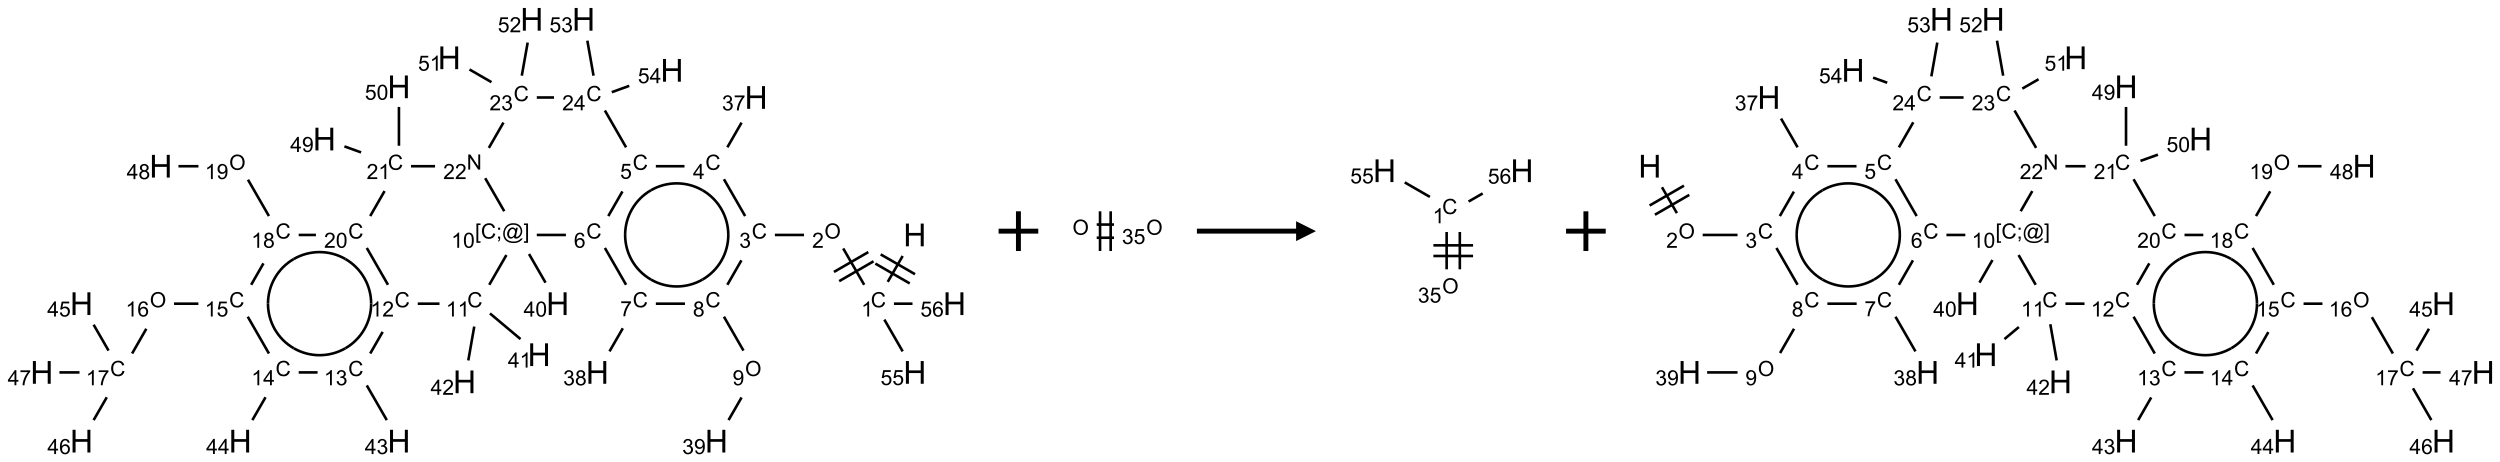 <?xml version="1.0" encoding="UTF-8"?>
<svg xmlns="http://www.w3.org/2000/svg" xmlns:xlink="http://www.w3.org/1999/xlink" width="1260" height="233" viewBox="0 0 1260 233">
<defs>
<g>
<g id="glyph-0-0">
<path d="M 2 0 L 2 -10 L 10 -10 L 10 0 Z M 2.25 -0.25 L 9.75 -0.25 L 9.75 -9.75 L 2.25 -9.75 Z M 2.25 -0.25 "/>
</g>
<g id="glyph-0-1">
<path d="M 1.281 0 L 1.281 -11.453 L 2.797 -11.453 L 2.797 -6.75 L 8.75 -6.75 L 8.75 -11.453 L 10.266 -11.453 L 10.266 0 L 8.75 0 L 8.75 -5.398 L 2.797 -5.398 L 2.797 0 Z M 1.281 0 "/>
</g>
<g id="glyph-1-0">
<path d="M 1.332 0 L 1.332 -6.668 L 6.668 -6.668 L 6.668 0 Z M 1.5 -0.168 L 6.5 -0.168 L 6.5 -6.5 L 1.5 -6.5 Z M 1.5 -0.168 "/>
</g>
<g id="glyph-1-1">
<path d="M 6.27 -2.676 L 7.281 -2.422 C 7.07 -1.594 6.688 -0.961 6.137 -0.523 C 5.586 -0.086 4.914 0.129 4.121 0.129 C 3.297 0.129 2.629 -0.039 2.113 -0.371 C 1.598 -0.707 1.203 -1.191 0.934 -1.828 C 0.664 -2.465 0.531 -3.145 0.531 -3.875 C 0.531 -4.672 0.684 -5.363 0.988 -5.957 C 1.293 -6.547 1.723 -6.996 2.285 -7.305 C 2.844 -7.613 3.461 -7.766 4.137 -7.766 C 4.898 -7.766 5.543 -7.57 6.062 -7.184 C 6.582 -6.793 6.945 -6.246 7.152 -5.543 L 6.156 -5.309 C 5.98 -5.863 5.723 -6.266 5.387 -6.52 C 5.051 -6.773 4.625 -6.902 4.113 -6.902 C 3.527 -6.902 3.039 -6.762 2.645 -6.48 C 2.25 -6.199 1.973 -5.82 1.812 -5.348 C 1.652 -4.871 1.574 -4.383 1.574 -3.879 C 1.574 -3.23 1.668 -2.664 1.855 -2.18 C 2.047 -1.695 2.34 -1.332 2.738 -1.094 C 3.137 -0.855 3.57 -0.734 4.035 -0.734 C 4.602 -0.734 5.082 -0.898 5.473 -1.223 C 5.867 -1.551 6.133 -2.035 6.27 -2.676 Z M 6.27 -2.676 "/>
</g>
<g id="glyph-1-2">
<path d="M 3.973 0 L 3.035 0 L 3.035 -5.973 C 2.809 -5.758 2.516 -5.543 2.148 -5.328 C 1.781 -5.113 1.453 -4.953 1.16 -4.844 L 1.16 -5.75 C 1.684 -5.996 2.145 -6.297 2.535 -6.645 C 2.93 -6.996 3.207 -7.336 3.371 -7.668 L 3.973 -7.668 Z M 3.973 0 "/>
</g>
<g id="glyph-1-3">
<path d="M 0.516 -3.719 C 0.516 -4.984 0.855 -5.977 1.535 -6.695 C 2.215 -7.414 3.094 -7.77 4.172 -7.77 C 4.875 -7.77 5.512 -7.602 6.078 -7.266 C 6.645 -6.93 7.074 -6.461 7.371 -5.855 C 7.668 -5.254 7.816 -4.57 7.816 -3.809 C 7.816 -3.035 7.66 -2.34 7.348 -1.73 C 7.035 -1.117 6.594 -0.656 6.02 -0.34 C 5.449 -0.027 4.828 0.129 4.168 0.129 C 3.449 0.129 2.805 -0.043 2.238 -0.391 C 1.672 -0.738 1.246 -1.211 0.953 -1.812 C 0.66 -2.414 0.516 -3.047 0.516 -3.719 Z M 1.559 -3.703 C 1.559 -2.781 1.805 -2.059 2.301 -1.527 C 2.793 -1 3.414 -0.734 4.16 -0.734 C 4.922 -0.734 5.547 -1 6.039 -1.535 C 6.531 -2.07 6.777 -2.828 6.777 -3.812 C 6.777 -4.434 6.672 -4.977 6.461 -5.441 C 6.25 -5.902 5.945 -6.262 5.539 -6.52 C 5.133 -6.773 4.68 -6.902 4.176 -6.902 C 3.461 -6.902 2.848 -6.656 2.332 -6.164 C 1.816 -5.672 1.559 -4.852 1.559 -3.703 Z M 1.559 -3.703 "/>
</g>
<g id="glyph-1-4">
<path d="M 5.371 -0.902 L 5.371 0 L 0.324 0 C 0.316 -0.227 0.352 -0.441 0.434 -0.652 C 0.562 -0.996 0.766 -1.332 1.051 -1.668 C 1.332 -2 1.742 -2.387 2.277 -2.824 C 3.105 -3.504 3.668 -4.043 3.957 -4.441 C 4.25 -4.84 4.395 -5.215 4.395 -5.566 C 4.395 -5.938 4.262 -6.254 3.996 -6.508 C 3.73 -6.762 3.387 -6.891 2.957 -6.891 C 2.508 -6.891 2.145 -6.754 1.875 -6.484 C 1.605 -6.215 1.469 -5.84 1.465 -5.359 L 0.5 -5.457 C 0.566 -6.176 0.812 -6.727 1.246 -7.102 C 1.676 -7.477 2.254 -7.668 2.98 -7.668 C 3.711 -7.668 4.293 -7.465 4.719 -7.059 C 5.145 -6.652 5.359 -6.148 5.359 -5.547 C 5.359 -5.242 5.297 -4.941 5.172 -4.645 C 5.047 -4.352 4.84 -4.039 4.551 -3.715 C 4.262 -3.387 3.777 -2.938 3.105 -2.371 C 2.543 -1.898 2.18 -1.578 2.02 -1.41 C 1.859 -1.242 1.73 -1.07 1.625 -0.902 Z M 5.371 -0.902 "/>
</g>
<g id="glyph-1-5">
<path d="M 0.449 -2.016 L 1.387 -2.141 C 1.492 -1.609 1.676 -1.227 1.934 -0.992 C 2.191 -0.758 2.508 -0.641 2.879 -0.641 C 3.32 -0.641 3.695 -0.793 3.996 -1.098 C 4.301 -1.402 4.453 -1.781 4.453 -2.234 C 4.453 -2.664 4.312 -3.02 4.031 -3.301 C 3.75 -3.578 3.391 -3.719 2.957 -3.719 C 2.781 -3.719 2.562 -3.684 2.297 -3.613 L 2.402 -4.438 C 2.465 -4.43 2.516 -4.426 2.551 -4.426 C 2.949 -4.426 3.312 -4.531 3.629 -4.738 C 3.949 -4.949 4.109 -5.27 4.109 -5.703 C 4.109 -6.047 3.992 -6.332 3.762 -6.559 C 3.527 -6.785 3.227 -6.895 2.859 -6.895 C 2.496 -6.895 2.191 -6.781 1.949 -6.551 C 1.707 -6.324 1.547 -5.98 1.48 -5.52 L 0.543 -5.688 C 0.656 -6.316 0.918 -6.805 1.324 -7.148 C 1.73 -7.492 2.234 -7.668 2.84 -7.668 C 3.254 -7.668 3.641 -7.578 3.988 -7.398 C 4.34 -7.219 4.609 -6.977 4.793 -6.668 C 4.98 -6.359 5.074 -6.031 5.074 -5.684 C 5.074 -5.352 4.984 -5.051 4.809 -4.781 C 4.629 -4.512 4.367 -4.297 4.02 -4.137 C 4.473 -4.031 4.824 -3.816 5.074 -3.488 C 5.324 -3.16 5.449 -2.75 5.449 -2.254 C 5.449 -1.59 5.203 -1.023 4.719 -0.559 C 4.234 -0.098 3.617 0.137 2.875 0.137 C 2.203 0.137 1.648 -0.062 1.207 -0.465 C 0.762 -0.863 0.512 -1.379 0.449 -2.016 Z M 0.449 -2.016 "/>
</g>
<g id="glyph-1-6">
<path d="M 3.449 0 L 3.449 -1.828 L 0.137 -1.828 L 0.137 -2.688 L 3.621 -7.637 L 4.387 -7.637 L 4.387 -2.688 L 5.418 -2.688 L 5.418 -1.828 L 4.387 -1.828 L 4.387 0 Z M 3.449 -2.688 L 3.449 -6.129 L 1.059 -2.688 Z M 3.449 -2.688 "/>
</g>
<g id="glyph-1-7">
<path d="M 0.504 -6.637 L 0.504 -7.535 L 5.449 -7.535 L 5.449 -6.809 C 4.961 -6.289 4.48 -5.602 4.004 -4.746 C 3.527 -3.887 3.156 -3.004 2.895 -2.098 C 2.707 -1.461 2.59 -0.762 2.535 0 L 1.574 0 C 1.582 -0.602 1.703 -1.328 1.926 -2.176 C 2.152 -3.027 2.477 -3.848 2.898 -4.637 C 3.32 -5.426 3.77 -6.094 4.246 -6.637 Z M 0.504 -6.637 "/>
</g>
<g id="glyph-1-8">
<path d="M 0.441 -2 L 1.426 -2.082 C 1.5 -1.605 1.668 -1.242 1.934 -1.004 C 2.199 -0.762 2.52 -0.641 2.895 -0.641 C 3.348 -0.641 3.73 -0.812 4.043 -1.152 C 4.355 -1.492 4.512 -1.941 4.512 -2.504 C 4.512 -3.039 4.359 -3.461 4.059 -3.77 C 3.758 -4.078 3.367 -4.234 2.879 -4.234 C 2.578 -4.234 2.305 -4.164 2.062 -4.027 C 1.82 -3.891 1.629 -3.715 1.488 -3.496 L 0.609 -3.609 L 1.348 -7.531 L 5.145 -7.531 L 5.145 -6.637 L 2.098 -6.637 L 1.688 -4.582 C 2.145 -4.902 2.625 -5.062 3.129 -5.062 C 3.797 -5.062 4.359 -4.832 4.816 -4.371 C 5.277 -3.91 5.504 -3.312 5.504 -2.59 C 5.504 -1.898 5.305 -1.301 4.902 -0.797 C 4.41 -0.18 3.742 0.129 2.895 0.129 C 2.199 0.129 1.633 -0.062 1.195 -0.453 C 0.758 -0.844 0.504 -1.359 0.441 -2 Z M 0.441 -2 "/>
</g>
<g id="glyph-1-9">
<path d="M 5.309 -5.766 L 4.375 -5.691 C 4.293 -6.059 4.172 -6.328 4.02 -6.496 C 3.766 -6.762 3.453 -6.895 3.082 -6.895 C 2.785 -6.895 2.523 -6.812 2.297 -6.645 C 2 -6.43 1.77 -6.117 1.598 -5.703 C 1.43 -5.289 1.34 -4.703 1.332 -3.938 C 1.559 -4.281 1.836 -4.535 2.16 -4.703 C 2.488 -4.871 2.828 -4.953 3.188 -4.953 C 3.812 -4.953 4.344 -4.723 4.785 -4.262 C 5.223 -3.801 5.441 -3.207 5.441 -2.48 C 5.441 -2 5.34 -1.555 5.133 -1.145 C 4.926 -0.73 4.641 -0.418 4.281 -0.199 C 3.922 0.02 3.512 0.129 3.051 0.129 C 2.27 0.129 1.633 -0.156 1.141 -0.73 C 0.648 -1.305 0.402 -2.254 0.402 -3.574 C 0.402 -5.051 0.672 -6.121 1.219 -6.793 C 1.695 -7.375 2.336 -7.668 3.141 -7.668 C 3.742 -7.668 4.234 -7.5 4.617 -7.16 C 5 -6.824 5.23 -6.359 5.309 -5.766 Z M 1.48 -2.473 C 1.48 -2.152 1.547 -1.844 1.684 -1.547 C 1.82 -1.25 2.016 -1.027 2.262 -0.871 C 2.508 -0.719 2.766 -0.641 3.035 -0.641 C 3.434 -0.641 3.773 -0.801 4.059 -1.121 C 4.344 -1.441 4.484 -1.875 4.484 -2.422 C 4.484 -2.949 4.344 -3.367 4.062 -3.668 C 3.781 -3.973 3.426 -4.125 3 -4.125 C 2.578 -4.125 2.219 -3.973 1.922 -3.668 C 1.625 -3.363 1.48 -2.969 1.48 -2.473 Z M 1.48 -2.473 "/>
</g>
<g id="glyph-1-10">
<path d="M 1.887 -4.141 C 1.496 -4.281 1.207 -4.484 1.02 -4.75 C 0.832 -5.016 0.738 -5.328 0.738 -5.699 C 0.738 -6.254 0.938 -6.719 1.34 -7.098 C 1.738 -7.477 2.27 -7.668 2.934 -7.668 C 3.598 -7.668 4.137 -7.473 4.543 -7.086 C 4.949 -6.699 5.152 -6.227 5.152 -5.672 C 5.152 -5.316 5.059 -5.008 4.871 -4.746 C 4.688 -4.484 4.406 -4.281 4.027 -4.141 C 4.496 -3.988 4.852 -3.742 5.098 -3.402 C 5.34 -3.062 5.465 -2.656 5.465 -2.184 C 5.465 -1.531 5.234 -0.98 4.77 -0.535 C 4.309 -0.09 3.703 0.129 2.949 0.129 C 2.195 0.129 1.586 -0.094 1.125 -0.539 C 0.664 -0.984 0.434 -1.543 0.434 -2.207 C 0.434 -2.703 0.559 -3.121 0.809 -3.457 C 1.062 -3.793 1.422 -4.02 1.887 -4.141 Z M 1.699 -5.73 C 1.699 -5.367 1.812 -5.074 2.047 -4.844 C 2.281 -4.613 2.582 -4.5 2.953 -4.5 C 3.312 -4.5 3.609 -4.613 3.84 -4.84 C 4.07 -5.066 4.188 -5.348 4.188 -5.676 C 4.188 -6.02 4.07 -6.309 3.832 -6.543 C 3.594 -6.777 3.297 -6.895 2.941 -6.895 C 2.586 -6.895 2.289 -6.781 2.051 -6.551 C 1.816 -6.324 1.699 -6.047 1.699 -5.73 Z M 1.395 -2.203 C 1.395 -1.938 1.461 -1.676 1.586 -1.426 C 1.711 -1.176 1.902 -0.984 2.152 -0.848 C 2.402 -0.711 2.672 -0.641 2.957 -0.641 C 3.406 -0.641 3.777 -0.785 4.066 -1.074 C 4.359 -1.363 4.504 -1.727 4.504 -2.172 C 4.504 -2.625 4.355 -2.996 4.055 -3.293 C 3.754 -3.586 3.379 -3.734 2.926 -3.734 C 2.484 -3.734 2.121 -3.59 1.832 -3.297 C 1.543 -3.004 1.395 -2.641 1.395 -2.203 Z M 1.395 -2.203 "/>
</g>
<g id="glyph-1-11">
<path d="M 0.582 -1.766 L 1.484 -1.848 C 1.562 -1.426 1.707 -1.117 1.922 -0.926 C 2.137 -0.734 2.414 -0.641 2.75 -0.641 C 3.039 -0.641 3.289 -0.707 3.508 -0.84 C 3.727 -0.973 3.902 -1.148 4.043 -1.367 C 4.18 -1.586 4.297 -1.887 4.391 -2.262 C 4.484 -2.637 4.531 -3.016 4.531 -3.406 C 4.531 -3.449 4.531 -3.512 4.527 -3.594 C 4.34 -3.297 4.082 -3.055 3.758 -2.867 C 3.434 -2.68 3.082 -2.59 2.703 -2.59 C 2.07 -2.59 1.535 -2.816 1.098 -3.277 C 0.66 -3.734 0.441 -4.34 0.441 -5.09 C 0.441 -5.863 0.672 -6.484 1.129 -6.957 C 1.586 -7.43 2.156 -7.668 2.844 -7.668 C 3.34 -7.668 3.793 -7.531 4.207 -7.266 C 4.617 -7 4.93 -6.617 5.145 -6.121 C 5.355 -5.629 5.465 -4.91 5.465 -3.973 C 5.465 -2.996 5.359 -2.223 5.145 -1.645 C 4.934 -1.066 4.617 -0.625 4.199 -0.324 C 3.781 -0.02 3.293 0.129 2.73 0.129 C 2.133 0.129 1.645 -0.035 1.266 -0.367 C 0.887 -0.699 0.66 -1.164 0.582 -1.766 Z M 4.422 -5.137 C 4.422 -5.676 4.277 -6.102 3.992 -6.418 C 3.707 -6.734 3.359 -6.891 2.957 -6.891 C 2.543 -6.891 2.18 -6.719 1.871 -6.379 C 1.562 -6.039 1.406 -5.598 1.406 -5.059 C 1.406 -4.57 1.555 -4.176 1.848 -3.871 C 2.141 -3.566 2.5 -3.418 2.934 -3.418 C 3.367 -3.418 3.723 -3.57 4.004 -3.871 C 4.281 -4.176 4.422 -4.598 4.422 -5.137 Z M 4.422 -5.137 "/>
</g>
<g id="glyph-1-12">
<path d="M 0.723 2.121 L 0.723 -7.637 L 2.793 -7.637 L 2.793 -6.859 L 1.66 -6.859 L 1.66 1.344 L 2.793 1.344 L 2.793 2.121 Z M 0.723 2.121 "/>
</g>
<g id="glyph-1-13">
<path d="M 0.949 -4.465 L 0.949 -5.531 L 2.016 -5.531 L 2.016 -4.465 Z M 0.949 0 L 0.949 -1.066 L 2.016 -1.066 L 2.016 0 C 2.016 0.391 1.945 0.711 1.809 0.949 C 1.668 1.191 1.449 1.379 1.145 1.512 L 0.887 1.109 C 1.082 1.023 1.23 0.895 1.324 0.727 C 1.418 0.559 1.469 0.316 1.48 0 Z M 0.949 0 "/>
</g>
<g id="glyph-1-14">
<path d="M 6.047 -0.848 C 5.82 -0.59 5.57 -0.379 5.289 -0.223 C 5.008 -0.062 4.73 0.016 4.449 0.016 C 4.141 0.016 3.84 -0.074 3.547 -0.254 C 3.254 -0.434 3.02 -0.715 2.836 -1.09 C 2.652 -1.465 2.562 -1.875 2.562 -2.324 C 2.562 -2.875 2.703 -3.43 2.988 -3.98 C 3.27 -4.535 3.621 -4.953 4.043 -5.23 C 4.461 -5.508 4.871 -5.645 5.266 -5.645 C 5.566 -5.645 5.855 -5.566 6.129 -5.41 C 6.402 -5.25 6.641 -5.012 6.84 -4.688 L 7.016 -5.496 L 7.949 -5.496 L 7.199 -2 C 7.094 -1.516 7.043 -1.246 7.043 -1.191 C 7.043 -1.098 7.078 -1.02 7.148 -0.949 C 7.219 -0.883 7.305 -0.848 7.406 -0.848 C 7.59 -0.848 7.832 -0.953 8.129 -1.168 C 8.527 -1.445 8.84 -1.816 9.07 -2.285 C 9.301 -2.75 9.418 -3.234 9.418 -3.73 C 9.418 -4.309 9.27 -4.852 8.973 -5.355 C 8.676 -5.859 8.23 -6.262 7.645 -6.562 C 7.055 -6.863 6.406 -7.016 5.691 -7.016 C 4.879 -7.016 4.137 -6.824 3.465 -6.445 C 2.793 -6.066 2.273 -5.52 1.902 -4.809 C 1.535 -4.098 1.348 -3.34 1.348 -2.527 C 1.348 -1.676 1.535 -0.941 1.902 -0.328 C 2.273 0.285 2.809 0.742 3.508 1.035 C 4.207 1.328 4.984 1.473 5.832 1.473 C 6.742 1.473 7.504 1.32 8.121 1.016 C 8.734 0.711 9.195 0.34 9.5 -0.098 L 10.441 -0.098 C 10.266 0.266 9.961 0.637 9.531 1.016 C 9.102 1.395 8.59 1.695 7.996 1.914 C 7.402 2.133 6.688 2.246 5.848 2.246 C 5.078 2.246 4.367 2.145 3.715 1.949 C 3.066 1.75 2.512 1.453 2.051 1.055 C 1.594 0.656 1.25 0.199 1.016 -0.316 C 0.723 -0.973 0.578 -1.684 0.578 -2.441 C 0.578 -3.289 0.75 -4.098 1.098 -4.863 C 1.523 -5.805 2.125 -6.527 2.902 -7.027 C 3.684 -7.527 4.629 -7.777 5.738 -7.777 C 6.602 -7.777 7.375 -7.602 8.059 -7.246 C 8.746 -6.895 9.285 -6.371 9.684 -5.672 C 10.02 -5.07 10.188 -4.418 10.188 -3.715 C 10.188 -2.707 9.832 -1.812 9.125 -1.031 C 8.492 -0.328 7.801 0.02 7.051 0.02 C 6.812 0.02 6.617 -0.016 6.473 -0.09 C 6.324 -0.16 6.215 -0.266 6.145 -0.402 C 6.102 -0.488 6.066 -0.637 6.047 -0.848 Z M 3.527 -2.262 C 3.527 -1.785 3.641 -1.414 3.863 -1.152 C 4.09 -0.887 4.348 -0.754 4.641 -0.754 C 4.836 -0.754 5.039 -0.812 5.254 -0.93 C 5.469 -1.047 5.676 -1.219 5.871 -1.449 C 6.066 -1.676 6.23 -1.969 6.355 -2.32 C 6.48 -2.672 6.543 -3.027 6.543 -3.379 C 6.543 -3.852 6.426 -4.219 6.191 -4.48 C 5.957 -4.738 5.672 -4.871 5.332 -4.871 C 5.109 -4.871 4.902 -4.812 4.707 -4.699 C 4.512 -4.586 4.32 -4.406 4.137 -4.156 C 3.953 -3.906 3.805 -3.602 3.691 -3.246 C 3.582 -2.887 3.527 -2.559 3.527 -2.262 Z M 3.527 -2.262 "/>
</g>
<g id="glyph-1-15">
<path d="M 2.27 2.121 L 0.203 2.121 L 0.203 1.344 L 1.332 1.344 L 1.332 -6.859 L 0.203 -6.859 L 0.203 -7.637 L 2.27 -7.637 Z M 2.27 2.121 "/>
</g>
<g id="glyph-1-16">
<path d="M 0.441 -3.766 C 0.441 -4.668 0.535 -5.395 0.723 -5.945 C 0.906 -6.496 1.184 -6.922 1.551 -7.219 C 1.918 -7.516 2.375 -7.668 2.934 -7.668 C 3.344 -7.668 3.703 -7.586 4.012 -7.418 C 4.32 -7.254 4.574 -7.016 4.777 -6.707 C 4.977 -6.395 5.137 -6.016 5.25 -5.57 C 5.363 -5.125 5.422 -4.523 5.422 -3.766 C 5.422 -2.871 5.328 -2.148 5.145 -1.598 C 4.961 -1.047 4.688 -0.621 4.32 -0.32 C 3.953 -0.02 3.492 0.129 2.934 0.129 C 2.195 0.129 1.617 -0.133 1.199 -0.66 C 0.695 -1.297 0.441 -2.332 0.441 -3.766 Z M 1.406 -3.766 C 1.406 -2.512 1.555 -1.68 1.848 -1.262 C 2.141 -0.848 2.5 -0.641 2.934 -0.641 C 3.363 -0.641 3.727 -0.848 4.02 -1.266 C 4.312 -1.684 4.457 -2.516 4.457 -3.766 C 4.457 -5.023 4.312 -5.859 4.02 -6.27 C 3.727 -6.684 3.359 -6.891 2.922 -6.891 C 2.492 -6.891 2.148 -6.707 1.891 -6.344 C 1.566 -5.879 1.406 -5.02 1.406 -3.766 Z M 1.406 -3.766 "/>
</g>
<g id="glyph-1-17">
<path d="M 0.812 0 L 0.812 -7.637 L 1.848 -7.637 L 5.859 -1.641 L 5.859 -7.637 L 6.828 -7.637 L 6.828 0 L 5.793 0 L 1.781 -6 L 1.781 0 Z M 0.812 0 "/>
</g>
</g>
</defs>
<path fill="none" stroke-width="0.033" stroke-linecap="butt" stroke-linejoin="miter" stroke="rgb(0%, 0%, 0%)" stroke-opacity="1" stroke-miterlimit="10" d="M 10.847 2.982 L 10.659 3.308 " transform="matrix(40, 0, 0, 40, 21.064, 9.736)"/>
<path fill="none" stroke-width="0.033" stroke-linecap="butt" stroke-linejoin="miter" stroke="rgb(0%, 0%, 0%)" stroke-opacity="1" stroke-miterlimit="10" d="M 10.503 3.078 L 10.936 3.328 " transform="matrix(40, 0, 0, 40, 21.064, 9.736)"/>
<path fill="none" stroke-width="0.033" stroke-linecap="butt" stroke-linejoin="miter" stroke="rgb(0%, 0%, 0%)" stroke-opacity="1" stroke-miterlimit="10" d="M 10.57 2.962 L 11.003 3.212 " transform="matrix(40, 0, 0, 40, 21.064, 9.736)"/>
<path fill="none" stroke-width="0.033" stroke-linecap="butt" stroke-linejoin="miter" stroke="rgb(0%, 0%, 0%)" stroke-opacity="1" stroke-miterlimit="10" d="M 10.362 3.345 L 10.098 2.887 " transform="matrix(40, 0, 0, 40, 21.064, 9.736)"/>
<path fill="none" stroke-width="0.033" stroke-linecap="butt" stroke-linejoin="miter" stroke="rgb(0%, 0%, 0%)" stroke-opacity="1" stroke-miterlimit="10" d="M 10.414 2.933 L 9.981 3.183 " transform="matrix(40, 0, 0, 40, 21.064, 9.736)"/>
<path fill="none" stroke-width="0.033" stroke-linecap="butt" stroke-linejoin="miter" stroke="rgb(0%, 0%, 0%)" stroke-opacity="1" stroke-miterlimit="10" d="M 10.48 3.049 L 10.047 3.299 " transform="matrix(40, 0, 0, 40, 21.064, 9.736)"/>
<path fill="none" stroke-width="0.033" stroke-linecap="butt" stroke-linejoin="miter" stroke="rgb(0%, 0%, 0%)" stroke-opacity="1" stroke-miterlimit="10" d="M 9.604 2.717 L 9.237 2.717 " transform="matrix(40, 0, 0, 40, 21.064, 9.736)"/>
<path fill="none" stroke-width="0.033" stroke-linecap="butt" stroke-linejoin="miter" stroke="rgb(0%, 0%, 0%)" stroke-opacity="1" stroke-miterlimit="10" d="M 8.862 2.479 L 8.595 2.015 " transform="matrix(40, 0, 0, 40, 21.064, 9.736)"/>
<path fill="none" stroke-width="0.033" stroke-linecap="butt" stroke-linejoin="miter" stroke="rgb(0%, 0%, 0%)" stroke-opacity="1" stroke-miterlimit="10" d="M 8.638 1.613 L 8.817 1.302 " transform="matrix(40, 0, 0, 40, 21.064, 9.736)"/>
<path fill="none" stroke-width="0.033" stroke-linecap="butt" stroke-linejoin="miter" stroke="rgb(0%, 0%, 0%)" stroke-opacity="1" stroke-miterlimit="10" d="M 8.098 1.851 L 7.737 1.851 " transform="matrix(40, 0, 0, 40, 21.064, 9.736)"/>
<path fill="none" stroke-width="0.033" stroke-linecap="butt" stroke-linejoin="miter" stroke="rgb(0%, 0%, 0%)" stroke-opacity="1" stroke-miterlimit="10" d="M 7.316 2.169 L 7.138 2.479 " transform="matrix(40, 0, 0, 40, 21.064, 9.736)"/>
<path fill="none" stroke-width="0.033" stroke-linecap="butt" stroke-linejoin="miter" stroke="rgb(0%, 0%, 0%)" stroke-opacity="1" stroke-miterlimit="10" d="M 7.095 2.881 L 7.362 3.345 " transform="matrix(40, 0, 0, 40, 21.064, 9.736)"/>
<path fill="none" stroke-width="0.033" stroke-linecap="butt" stroke-linejoin="miter" stroke="rgb(0%, 0%, 0%)" stroke-opacity="1" stroke-miterlimit="10" d="M 7.321 3.893 L 7.153 4.184 " transform="matrix(40, 0, 0, 40, 21.064, 9.736)"/>
<path fill="none" stroke-width="0.033" stroke-linecap="butt" stroke-linejoin="miter" stroke="rgb(0%, 0%, 0%)" stroke-opacity="1" stroke-miterlimit="10" d="M 7.737 3.583 L 8.104 3.583 " transform="matrix(40, 0, 0, 40, 21.064, 9.736)"/>
<path fill="none" stroke-width="0.033" stroke-linecap="butt" stroke-linejoin="miter" stroke="rgb(0%, 0%, 0%)" stroke-opacity="1" stroke-miterlimit="10" d="M 8.638 3.345 L 8.815 3.037 " transform="matrix(40, 0, 0, 40, 21.064, 9.736)"/>
<path fill="none" stroke-width="0.033" stroke-linecap="butt" stroke-linejoin="miter" stroke="rgb(0%, 0%, 0%)" stroke-opacity="1" stroke-miterlimit="10" d="M 8.595 3.747 L 8.841 4.174 " transform="matrix(40, 0, 0, 40, 21.064, 9.736)"/>
<path fill="none" stroke-width="0.033" stroke-linecap="butt" stroke-linejoin="miter" stroke="rgb(0%, 0%, 0%)" stroke-opacity="1" stroke-miterlimit="10" d="M 8.817 4.765 L 8.653 5.05 " transform="matrix(40, 0, 0, 40, 21.064, 9.736)"/>
<path fill="none" stroke-width="0.033" stroke-linecap="butt" stroke-linejoin="miter" stroke="rgb(0%, 0%, 0%)" stroke-opacity="1" stroke-miterlimit="10" d="M 6.604 2.717 L 6.237 2.717 " transform="matrix(40, 0, 0, 40, 21.064, 9.736)"/>
<path fill="none" stroke-width="0.033" stroke-linecap="butt" stroke-linejoin="miter" stroke="rgb(0%, 0%, 0%)" stroke-opacity="1" stroke-miterlimit="10" d="M 6.139 2.957 L 6.347 3.318 " transform="matrix(40, 0, 0, 40, 21.064, 9.736)"/>
<path fill="none" stroke-width="0.033" stroke-linecap="butt" stroke-linejoin="miter" stroke="rgb(0%, 0%, 0%)" stroke-opacity="1" stroke-miterlimit="10" d="M 5.854 2.97 L 5.638 3.345 " transform="matrix(40, 0, 0, 40, 21.064, 9.736)"/>
<path fill="none" stroke-width="0.033" stroke-linecap="butt" stroke-linejoin="miter" stroke="rgb(0%, 0%, 0%)" stroke-opacity="1" stroke-miterlimit="10" d="M 5.647 3.706 L 6.032 4.029 " transform="matrix(40, 0, 0, 40, 21.064, 9.736)"/>
<path fill="none" stroke-width="0.033" stroke-linecap="butt" stroke-linejoin="miter" stroke="rgb(0%, 0%, 0%)" stroke-opacity="1" stroke-miterlimit="10" d="M 5.449 3.871 L 5.374 4.298 " transform="matrix(40, 0, 0, 40, 21.064, 9.736)"/>
<path fill="none" stroke-width="0.033" stroke-linecap="butt" stroke-linejoin="miter" stroke="rgb(0%, 0%, 0%)" stroke-opacity="1" stroke-miterlimit="10" d="M 5.011 3.583 L 4.737 3.583 " transform="matrix(40, 0, 0, 40, 21.064, 9.736)"/>
<path fill="none" stroke-width="0.033" stroke-linecap="butt" stroke-linejoin="miter" stroke="rgb(0%, 0%, 0%)" stroke-opacity="1" stroke-miterlimit="10" d="M 4.295 3.938 L 4.138 4.211 " transform="matrix(40, 0, 0, 40, 21.064, 9.736)"/>
<path fill="none" stroke-width="0.033" stroke-linecap="butt" stroke-linejoin="miter" stroke="rgb(0%, 0%, 0%)" stroke-opacity="1" stroke-miterlimit="10" d="M 4.095 4.613 L 4.347 5.05 " transform="matrix(40, 0, 0, 40, 21.064, 9.736)"/>
<path fill="none" stroke-width="0.033" stroke-linecap="butt" stroke-linejoin="miter" stroke="rgb(0%, 0%, 0%)" stroke-opacity="1" stroke-miterlimit="10" d="M 3.475 4.449 L 3.237 4.449 " transform="matrix(40, 0, 0, 40, 21.064, 9.736)"/>
<path fill="none" stroke-width="0.033" stroke-linecap="butt" stroke-linejoin="miter" stroke="rgb(0%, 0%, 0%)" stroke-opacity="1" stroke-miterlimit="10" d="M 2.819 4.762 L 2.653 5.05 " transform="matrix(40, 0, 0, 40, 21.064, 9.736)"/>
<path fill="none" stroke-width="0.033" stroke-linecap="butt" stroke-linejoin="miter" stroke="rgb(0%, 0%, 0%)" stroke-opacity="1" stroke-miterlimit="10" d="M 2.862 4.211 L 2.595 3.747 " transform="matrix(40, 0, 0, 40, 21.064, 9.736)"/>
<path fill="none" stroke-width="0.033" stroke-linecap="butt" stroke-linejoin="miter" stroke="rgb(0%, 0%, 0%)" stroke-opacity="1" stroke-miterlimit="10" d="M 1.973 3.583 L 1.666 3.583 " transform="matrix(40, 0, 0, 40, 21.064, 9.736)"/>
<path fill="none" stroke-width="0.033" stroke-linecap="butt" stroke-linejoin="miter" stroke="rgb(0%, 0%, 0%)" stroke-opacity="1" stroke-miterlimit="10" d="M 1.317 3.899 L 1.138 4.211 " transform="matrix(40, 0, 0, 40, 21.064, 9.736)"/>
<path fill="none" stroke-width="0.033" stroke-linecap="butt" stroke-linejoin="miter" stroke="rgb(0%, 0%, 0%)" stroke-opacity="1" stroke-miterlimit="10" d="M 0.841 4.174 L 0.653 3.848 " transform="matrix(40, 0, 0, 40, 21.064, 9.736)"/>
<path fill="none" stroke-width="0.033" stroke-linecap="butt" stroke-linejoin="miter" stroke="rgb(0%, 0%, 0%)" stroke-opacity="1" stroke-miterlimit="10" d="M 0.819 4.762 L 0.653 5.05 " transform="matrix(40, 0, 0, 40, 21.064, 9.736)"/>
<path fill="none" stroke-width="0.033" stroke-linecap="butt" stroke-linejoin="miter" stroke="rgb(0%, 0%, 0%)" stroke-opacity="1" stroke-miterlimit="10" d="M 0.475 4.449 L 0.222 4.449 " transform="matrix(40, 0, 0, 40, 21.064, 9.736)"/>
<path fill="none" stroke-width="0.033" stroke-linecap="butt" stroke-linejoin="miter" stroke="rgb(0%, 0%, 0%)" stroke-opacity="1" stroke-miterlimit="10" d="M 2.638 3.345 L 2.793 3.075 " transform="matrix(40, 0, 0, 40, 21.064, 9.736)"/>
<path fill="none" stroke-width="0.033" stroke-linecap="butt" stroke-linejoin="miter" stroke="rgb(0%, 0%, 0%)" stroke-opacity="1" stroke-miterlimit="10" d="M 2.862 2.479 L 2.598 2.021 " transform="matrix(40, 0, 0, 40, 21.064, 9.736)"/>
<path fill="none" stroke-width="0.033" stroke-linecap="butt" stroke-linejoin="miter" stroke="rgb(0%, 0%, 0%)" stroke-opacity="1" stroke-miterlimit="10" d="M 1.974 1.851 L 1.722 1.851 " transform="matrix(40, 0, 0, 40, 21.064, 9.736)"/>
<path fill="none" stroke-width="0.033" stroke-linecap="butt" stroke-linejoin="miter" stroke="rgb(0%, 0%, 0%)" stroke-opacity="1" stroke-miterlimit="10" d="M 3.237 2.717 L 3.454 2.717 " transform="matrix(40, 0, 0, 40, 21.064, 9.736)"/>
<path fill="none" stroke-width="0.033" stroke-linecap="butt" stroke-linejoin="miter" stroke="rgb(0%, 0%, 0%)" stroke-opacity="1" stroke-miterlimit="10" d="M 4.095 2.881 L 4.362 3.345 " transform="matrix(40, 0, 0, 40, 21.064, 9.736)"/>
<path fill="none" stroke-width="0.033" stroke-linecap="butt" stroke-linejoin="miter" stroke="rgb(0%, 0%, 0%)" stroke-opacity="1" stroke-miterlimit="10" d="M 4.138 2.479 L 4.319 2.164 " transform="matrix(40, 0, 0, 40, 21.064, 9.736)"/>
<path fill="none" stroke-width="0.033" stroke-linecap="butt" stroke-linejoin="miter" stroke="rgb(0%, 0%, 0%)" stroke-opacity="1" stroke-miterlimit="10" d="M 4.023 1.677 L 3.813 1.601 " transform="matrix(40, 0, 0, 40, 21.064, 9.736)"/>
<path fill="none" stroke-width="0.033" stroke-linecap="butt" stroke-linejoin="miter" stroke="rgb(0%, 0%, 0%)" stroke-opacity="1" stroke-miterlimit="10" d="M 4.5 1.593 L 4.5 1.104 " transform="matrix(40, 0, 0, 40, 21.064, 9.736)"/>
<path fill="none" stroke-width="0.033" stroke-linecap="butt" stroke-linejoin="miter" stroke="rgb(0%, 0%, 0%)" stroke-opacity="1" stroke-miterlimit="10" d="M 4.652 1.851 L 4.955 1.851 " transform="matrix(40, 0, 0, 40, 21.064, 9.736)"/>
<path fill="none" stroke-width="0.033" stroke-linecap="butt" stroke-linejoin="miter" stroke="rgb(0%, 0%, 0%)" stroke-opacity="1" stroke-miterlimit="10" d="M 5.587 2.002 L 5.827 2.418 " transform="matrix(40, 0, 0, 40, 21.064, 9.736)"/>
<path fill="none" stroke-width="0.033" stroke-linecap="butt" stroke-linejoin="miter" stroke="rgb(0%, 0%, 0%)" stroke-opacity="1" stroke-miterlimit="10" d="M 5.633 1.62 L 5.817 1.301 " transform="matrix(40, 0, 0, 40, 21.064, 9.736)"/>
<path fill="none" stroke-width="0.033" stroke-linecap="butt" stroke-linejoin="miter" stroke="rgb(0%, 0%, 0%)" stroke-opacity="1" stroke-miterlimit="10" d="M 5.666 0.792 L 5.389 0.632 " transform="matrix(40, 0, 0, 40, 21.064, 9.736)"/>
<path fill="none" stroke-width="0.033" stroke-linecap="butt" stroke-linejoin="miter" stroke="rgb(0%, 0%, 0%)" stroke-opacity="1" stroke-miterlimit="10" d="M 6.048 0.71 L 6.122 0.293 " transform="matrix(40, 0, 0, 40, 21.064, 9.736)"/>
<path fill="none" stroke-width="0.033" stroke-linecap="butt" stroke-linejoin="miter" stroke="rgb(0%, 0%, 0%)" stroke-opacity="1" stroke-miterlimit="10" d="M 6.237 0.985 L 6.454 0.985 " transform="matrix(40, 0, 0, 40, 21.064, 9.736)"/>
<path fill="none" stroke-width="0.033" stroke-linecap="butt" stroke-linejoin="miter" stroke="rgb(0%, 0%, 0%)" stroke-opacity="1" stroke-miterlimit="10" d="M 7.095 1.149 L 7.362 1.613 " transform="matrix(40, 0, 0, 40, 21.064, 9.736)"/>
<path fill="none" stroke-width="0.033" stroke-linecap="butt" stroke-linejoin="miter" stroke="rgb(0%, 0%, 0%)" stroke-opacity="1" stroke-miterlimit="10" d="M 6.952 0.71 L 6.874 0.269 " transform="matrix(40, 0, 0, 40, 21.064, 9.736)"/>
<path fill="none" stroke-width="0.033" stroke-linecap="butt" stroke-linejoin="miter" stroke="rgb(0%, 0%, 0%)" stroke-opacity="1" stroke-miterlimit="10" d="M 7.182 0.918 L 7.402 0.838 " transform="matrix(40, 0, 0, 40, 21.064, 9.736)"/>
<path fill="none" stroke-width="0.033" stroke-linecap="butt" stroke-linejoin="miter" stroke="rgb(0%, 0%, 0%)" stroke-opacity="1" stroke-miterlimit="10" d="M 10.616 3.783 L 10.847 4.184 " transform="matrix(40, 0, 0, 40, 21.064, 9.736)"/>
<path fill="none" stroke-width="0.033" stroke-linecap="butt" stroke-linejoin="miter" stroke="rgb(0%, 0%, 0%)" stroke-opacity="1" stroke-miterlimit="10" d="M 10.737 3.583 L 10.971 3.583 " transform="matrix(40, 0, 0, 40, 21.064, 9.736)"/>
<path fill="none" stroke-width="0.033" stroke-linecap="butt" stroke-linejoin="miter" stroke="rgb(0%, 0%, 0%)" stroke-opacity="1" stroke-miterlimit="10" d="M 8.325 2.154 C 8.526 2.27 8.65 2.485 8.65 2.717 " transform="matrix(40, 0, 0, 40, 21.064, 9.736)"/>
<path fill="none" stroke-width="0.033" stroke-linecap="butt" stroke-linejoin="miter" stroke="rgb(0%, 0%, 0%)" stroke-opacity="1" stroke-miterlimit="10" d="M 7.675 2.154 C 7.876 2.038 8.124 2.038 8.325 2.154 " transform="matrix(40, 0, 0, 40, 21.064, 9.736)"/>
<path fill="none" stroke-width="0.033" stroke-linecap="butt" stroke-linejoin="miter" stroke="rgb(0%, 0%, 0%)" stroke-opacity="1" stroke-miterlimit="10" d="M 7.35 2.717 C 7.35 2.485 7.474 2.27 7.675 2.154 " transform="matrix(40, 0, 0, 40, 21.064, 9.736)"/>
<path fill="none" stroke-width="0.033" stroke-linecap="butt" stroke-linejoin="miter" stroke="rgb(0%, 0%, 0%)" stroke-opacity="1" stroke-miterlimit="10" d="M 7.675 3.279 C 7.474 3.163 7.35 2.949 7.35 2.717 " transform="matrix(40, 0, 0, 40, 21.064, 9.736)"/>
<path fill="none" stroke-width="0.033" stroke-linecap="butt" stroke-linejoin="miter" stroke="rgb(0%, 0%, 0%)" stroke-opacity="1" stroke-miterlimit="10" d="M 8.325 3.279 C 8.124 3.395 7.876 3.395 7.675 3.279 " transform="matrix(40, 0, 0, 40, 21.064, 9.736)"/>
<path fill="none" stroke-width="0.033" stroke-linecap="butt" stroke-linejoin="miter" stroke="rgb(0%, 0%, 0%)" stroke-opacity="1" stroke-miterlimit="10" d="M 8.65 2.717 C 8.65 2.949 8.526 3.163 8.325 3.279 " transform="matrix(40, 0, 0, 40, 21.064, 9.736)"/>
<path fill="none" stroke-width="0.033" stroke-linecap="butt" stroke-linejoin="miter" stroke="rgb(0%, 0%, 0%)" stroke-opacity="1" stroke-miterlimit="10" d="M 4.15 3.583 C 4.15 3.815 4.026 4.029 3.825 4.145 " transform="matrix(40, 0, 0, 40, 21.064, 9.736)"/>
<path fill="none" stroke-width="0.033" stroke-linecap="butt" stroke-linejoin="miter" stroke="rgb(0%, 0%, 0%)" stroke-opacity="1" stroke-miterlimit="10" d="M 3.825 3.02 C 4.026 3.136 4.15 3.351 4.15 3.583 " transform="matrix(40, 0, 0, 40, 21.064, 9.736)"/>
<path fill="none" stroke-width="0.033" stroke-linecap="butt" stroke-linejoin="miter" stroke="rgb(0%, 0%, 0%)" stroke-opacity="1" stroke-miterlimit="10" d="M 3.175 3.02 C 3.376 2.904 3.624 2.904 3.825 3.02 " transform="matrix(40, 0, 0, 40, 21.064, 9.736)"/>
<path fill="none" stroke-width="0.033" stroke-linecap="butt" stroke-linejoin="miter" stroke="rgb(0%, 0%, 0%)" stroke-opacity="1" stroke-miterlimit="10" d="M 2.85 3.583 C 2.85 3.351 2.974 3.136 3.175 3.02 " transform="matrix(40, 0, 0, 40, 21.064, 9.736)"/>
<path fill="none" stroke-width="0.033" stroke-linecap="butt" stroke-linejoin="miter" stroke="rgb(0%, 0%, 0%)" stroke-opacity="1" stroke-miterlimit="10" d="M 3.175 4.145 C 2.974 4.029 2.85 3.815 2.85 3.583 " transform="matrix(40, 0, 0, 40, 21.064, 9.736)"/>
<path fill="none" stroke-width="0.033" stroke-linecap="butt" stroke-linejoin="miter" stroke="rgb(0%, 0%, 0%)" stroke-opacity="1" stroke-miterlimit="10" d="M 3.825 4.145 C 3.624 4.261 3.376 4.261 3.175 4.145 " transform="matrix(40, 0, 0, 40, 21.064, 9.736)"/>
<g fill="rgb(0%, 0%, 0%)" fill-opacity="1">
<use xlink:href="#glyph-0-1" x="455.293" y="124.137"/>
</g>
<g fill="rgb(0%, 0%, 0%)" fill-opacity="1">
<use xlink:href="#glyph-1-1" x="438.848" y="154.898"/>
</g>
<g fill="rgb(0%, 0%, 0%)" fill-opacity="1">
<use xlink:href="#glyph-1-2" x="434.066" y="159.531"/>
</g>
<g fill="rgb(0%, 0%, 0%)" fill-opacity="1">
<use xlink:href="#glyph-1-3" x="415.488" y="120.258"/>
</g>
<g fill="rgb(0%, 0%, 0%)" fill-opacity="1">
<use xlink:href="#glyph-1-4" x="409.301" y="124.891"/>
</g>
<g fill="rgb(0%, 0%, 0%)" fill-opacity="1">
<use xlink:href="#glyph-1-1" x="378.848" y="120.254"/>
</g>
<g fill="rgb(0%, 0%, 0%)" fill-opacity="1">
<use xlink:href="#glyph-1-5" x="372.594" y="124.891"/>
</g>
<g fill="rgb(0%, 0%, 0%)" fill-opacity="1">
<use xlink:href="#glyph-1-1" x="355.473" y="85.613"/>
</g>
<g fill="rgb(0%, 0%, 0%)" fill-opacity="1">
<use xlink:href="#glyph-1-6" x="349.25" y="90.219"/>
</g>
<g fill="rgb(0%, 0%, 0%)" fill-opacity="1">
<use xlink:href="#glyph-0-1" x="375.293" y="54.855"/>
</g>
<g fill="rgb(0%, 0%, 0%)" fill-opacity="1">
<use xlink:href="#glyph-1-5" x="363.859" y="55.648"/>
<use xlink:href="#glyph-1-7" x="369.792" y="55.648"/>
</g>
<g fill="rgb(0%, 0%, 0%)" fill-opacity="1">
<use xlink:href="#glyph-1-1" x="318.848" y="85.613"/>
</g>
<g fill="rgb(0%, 0%, 0%)" fill-opacity="1">
<use xlink:href="#glyph-1-8" x="312.535" y="90.117"/>
</g>
<g fill="rgb(0%, 0%, 0%)" fill-opacity="1">
<use xlink:href="#glyph-1-1" x="295.473" y="120.254"/>
</g>
<g fill="rgb(0%, 0%, 0%)" fill-opacity="1">
<use xlink:href="#glyph-1-9" x="289.227" y="124.891"/>
</g>
<g fill="rgb(0%, 0%, 0%)" fill-opacity="1">
<use xlink:href="#glyph-1-1" x="318.848" y="154.895"/>
</g>
<g fill="rgb(0%, 0%, 0%)" fill-opacity="1">
<use xlink:href="#glyph-1-7" x="312.594" y="159.402"/>
</g>
<g fill="rgb(0%, 0%, 0%)" fill-opacity="1">
<use xlink:href="#glyph-0-1" x="295.293" y="193.422"/>
</g>
<g fill="rgb(0%, 0%, 0%)" fill-opacity="1">
<use xlink:href="#glyph-1-5" x="283.844" y="194.211"/>
<use xlink:href="#glyph-1-10" x="289.776" y="194.211"/>
</g>
<g fill="rgb(0%, 0%, 0%)" fill-opacity="1">
<use xlink:href="#glyph-1-1" x="355.473" y="154.898"/>
</g>
<g fill="rgb(0%, 0%, 0%)" fill-opacity="1">
<use xlink:href="#glyph-1-10" x="349.203" y="159.531"/>
</g>
<g fill="rgb(0%, 0%, 0%)" fill-opacity="1">
<use xlink:href="#glyph-1-3" x="375.488" y="189.543"/>
</g>
<g fill="rgb(0%, 0%, 0%)" fill-opacity="1">
<use xlink:href="#glyph-1-11" x="369.203" y="194.172"/>
</g>
<g fill="rgb(0%, 0%, 0%)" fill-opacity="1">
<use xlink:href="#glyph-0-1" x="355.293" y="228.062"/>
</g>
<g fill="rgb(0%, 0%, 0%)" fill-opacity="1">
<use xlink:href="#glyph-1-5" x="343.844" y="228.855"/>
<use xlink:href="#glyph-1-11" x="349.776" y="228.855"/>
</g>
<g fill="rgb(0%, 0%, 0%)" fill-opacity="1">
<use xlink:href="#glyph-1-12" x="239.395" y="120.262"/>
<use xlink:href="#glyph-1-1" x="242.358" y="120.262"/>
<use xlink:href="#glyph-1-13" x="250.061" y="120.262"/>
<use xlink:href="#glyph-1-14" x="253.025" y="120.262"/>
<use xlink:href="#glyph-1-15" x="263.853" y="120.262"/>
</g>
<g fill="rgb(0%, 0%, 0%)" fill-opacity="1">
<use xlink:href="#glyph-1-2" x="227.434" y="124.891"/>
<use xlink:href="#glyph-1-16" x="233.366" y="124.891"/>
</g>
<g fill="rgb(0%, 0%, 0%)" fill-opacity="1">
<use xlink:href="#glyph-0-1" x="275.293" y="158.781"/>
</g>
<g fill="rgb(0%, 0%, 0%)" fill-opacity="1">
<use xlink:href="#glyph-1-6" x="263.883" y="159.57"/>
<use xlink:href="#glyph-1-16" x="269.815" y="159.57"/>
</g>
<g fill="rgb(0%, 0%, 0%)" fill-opacity="1">
<use xlink:href="#glyph-1-1" x="235.473" y="154.895"/>
</g>
<g fill="rgb(0%, 0%, 0%)" fill-opacity="1">
<use xlink:href="#glyph-1-2" x="224.762" y="159.531"/>
<use xlink:href="#glyph-1-2" x="230.694" y="159.531"/>
</g>
<g fill="rgb(0%, 0%, 0%)" fill-opacity="1">
<use xlink:href="#glyph-0-1" x="265.934" y="184.492"/>
</g>
<g fill="rgb(0%, 0%, 0%)" fill-opacity="1">
<use xlink:href="#glyph-1-6" x="255.973" y="185.281"/>
<use xlink:href="#glyph-1-2" x="261.905" y="185.281"/>
</g>
<g fill="rgb(0%, 0%, 0%)" fill-opacity="1">
<use xlink:href="#glyph-0-1" x="228.348" y="198.172"/>
</g>
<g fill="rgb(0%, 0%, 0%)" fill-opacity="1">
<use xlink:href="#glyph-1-6" x="216.992" y="198.965"/>
<use xlink:href="#glyph-1-4" x="222.924" y="198.965"/>
</g>
<g fill="rgb(0%, 0%, 0%)" fill-opacity="1">
<use xlink:href="#glyph-1-1" x="198.848" y="154.895"/>
</g>
<g fill="rgb(0%, 0%, 0%)" fill-opacity="1">
<use xlink:href="#glyph-1-2" x="186.738" y="159.531"/>
<use xlink:href="#glyph-1-4" x="192.671" y="159.531"/>
</g>
<g fill="rgb(0%, 0%, 0%)" fill-opacity="1">
<use xlink:href="#glyph-1-1" x="175.473" y="189.539"/>
</g>
<g fill="rgb(0%, 0%, 0%)" fill-opacity="1">
<use xlink:href="#glyph-1-2" x="163.285" y="194.172"/>
<use xlink:href="#glyph-1-5" x="169.217" y="194.172"/>
</g>
<g fill="rgb(0%, 0%, 0%)" fill-opacity="1">
<use xlink:href="#glyph-0-1" x="195.293" y="228.062"/>
</g>
<g fill="rgb(0%, 0%, 0%)" fill-opacity="1">
<use xlink:href="#glyph-1-6" x="183.859" y="228.852"/>
<use xlink:href="#glyph-1-5" x="189.792" y="228.852"/>
</g>
<g fill="rgb(0%, 0%, 0%)" fill-opacity="1">
<use xlink:href="#glyph-1-1" x="138.848" y="189.539"/>
</g>
<g fill="rgb(0%, 0%, 0%)" fill-opacity="1">
<use xlink:href="#glyph-1-2" x="126.691" y="194.172"/>
<use xlink:href="#glyph-1-6" x="132.624" y="194.172"/>
</g>
<g fill="rgb(0%, 0%, 0%)" fill-opacity="1">
<use xlink:href="#glyph-0-1" x="115.293" y="228.062"/>
</g>
<g fill="rgb(0%, 0%, 0%)" fill-opacity="1">
<use xlink:href="#glyph-1-6" x="103.891" y="228.82"/>
<use xlink:href="#glyph-1-6" x="109.823" y="228.82"/>
</g>
<g fill="rgb(0%, 0%, 0%)" fill-opacity="1">
<use xlink:href="#glyph-1-1" x="115.473" y="154.895"/>
</g>
<g fill="rgb(0%, 0%, 0%)" fill-opacity="1">
<use xlink:href="#glyph-1-2" x="103.23" y="159.531"/>
<use xlink:href="#glyph-1-8" x="109.163" y="159.531"/>
</g>
<g fill="rgb(0%, 0%, 0%)" fill-opacity="1">
<use xlink:href="#glyph-1-3" x="75.488" y="154.898"/>
</g>
<g fill="rgb(0%, 0%, 0%)" fill-opacity="1">
<use xlink:href="#glyph-1-2" x="63.293" y="159.531"/>
<use xlink:href="#glyph-1-9" x="69.225" y="159.531"/>
</g>
<g fill="rgb(0%, 0%, 0%)" fill-opacity="1">
<use xlink:href="#glyph-1-1" x="55.473" y="189.539"/>
</g>
<g fill="rgb(0%, 0%, 0%)" fill-opacity="1">
<use xlink:href="#glyph-1-2" x="43.285" y="194.172"/>
<use xlink:href="#glyph-1-7" x="49.217" y="194.172"/>
</g>
<g fill="rgb(0%, 0%, 0%)" fill-opacity="1">
<use xlink:href="#glyph-0-1" x="35.293" y="158.777"/>
</g>
<g fill="rgb(0%, 0%, 0%)" fill-opacity="1">
<use xlink:href="#glyph-1-6" x="23.801" y="159.539"/>
<use xlink:href="#glyph-1-8" x="29.733" y="159.539"/>
</g>
<g fill="rgb(0%, 0%, 0%)" fill-opacity="1">
<use xlink:href="#glyph-0-1" x="35.293" y="228.062"/>
</g>
<g fill="rgb(0%, 0%, 0%)" fill-opacity="1">
<use xlink:href="#glyph-1-6" x="23.863" y="228.852"/>
<use xlink:href="#glyph-1-9" x="29.796" y="228.852"/>
</g>
<g fill="rgb(0%, 0%, 0%)" fill-opacity="1">
<use xlink:href="#glyph-0-1" x="15.293" y="193.422"/>
</g>
<g fill="rgb(0%, 0%, 0%)" fill-opacity="1">
<use xlink:href="#glyph-1-6" x="3.859" y="194.18"/>
<use xlink:href="#glyph-1-7" x="9.792" y="194.18"/>
</g>
<g fill="rgb(0%, 0%, 0%)" fill-opacity="1">
<use xlink:href="#glyph-1-1" x="138.848" y="120.254"/>
</g>
<g fill="rgb(0%, 0%, 0%)" fill-opacity="1">
<use xlink:href="#glyph-1-2" x="126.645" y="124.891"/>
<use xlink:href="#glyph-1-10" x="132.577" y="124.891"/>
</g>
<g fill="rgb(0%, 0%, 0%)" fill-opacity="1">
<use xlink:href="#glyph-1-3" x="115.488" y="85.617"/>
</g>
<g fill="rgb(0%, 0%, 0%)" fill-opacity="1">
<use xlink:href="#glyph-1-2" x="103.27" y="90.25"/>
<use xlink:href="#glyph-1-11" x="109.202" y="90.25"/>
</g>
<g fill="rgb(0%, 0%, 0%)" fill-opacity="1">
<use xlink:href="#glyph-0-1" x="75.293" y="89.496"/>
</g>
<g fill="rgb(0%, 0%, 0%)" fill-opacity="1">
<use xlink:href="#glyph-1-6" x="63.844" y="90.289"/>
<use xlink:href="#glyph-1-10" x="69.776" y="90.289"/>
</g>
<g fill="rgb(0%, 0%, 0%)" fill-opacity="1">
<use xlink:href="#glyph-1-1" x="175.473" y="120.254"/>
</g>
<g fill="rgb(0%, 0%, 0%)" fill-opacity="1">
<use xlink:href="#glyph-1-4" x="163.316" y="124.891"/>
<use xlink:href="#glyph-1-16" x="169.249" y="124.891"/>
</g>
<g fill="rgb(0%, 0%, 0%)" fill-opacity="1">
<use xlink:href="#glyph-1-1" x="195.473" y="85.613"/>
</g>
<g fill="rgb(0%, 0%, 0%)" fill-opacity="1">
<use xlink:href="#glyph-1-4" x="184.762" y="90.25"/>
<use xlink:href="#glyph-1-2" x="190.694" y="90.25"/>
</g>
<g fill="rgb(0%, 0%, 0%)" fill-opacity="1">
<use xlink:href="#glyph-0-1" x="157.703" y="75.816"/>
</g>
<g fill="rgb(0%, 0%, 0%)" fill-opacity="1">
<use xlink:href="#glyph-1-6" x="146.254" y="76.609"/>
<use xlink:href="#glyph-1-11" x="152.186" y="76.609"/>
</g>
<g fill="rgb(0%, 0%, 0%)" fill-opacity="1">
<use xlink:href="#glyph-0-1" x="195.293" y="49.496"/>
</g>
<g fill="rgb(0%, 0%, 0%)" fill-opacity="1">
<use xlink:href="#glyph-1-8" x="183.883" y="50.289"/>
<use xlink:href="#glyph-1-16" x="189.815" y="50.289"/>
</g>
<g fill="rgb(0%, 0%, 0%)" fill-opacity="1">
<use xlink:href="#glyph-1-17" x="235.191" y="85.48"/>
</g>
<g fill="rgb(0%, 0%, 0%)" fill-opacity="1">
<use xlink:href="#glyph-1-4" x="223.367" y="90.25"/>
<use xlink:href="#glyph-1-4" x="229.299" y="90.25"/>
</g>
<g fill="rgb(0%, 0%, 0%)" fill-opacity="1">
<use xlink:href="#glyph-1-1" x="258.848" y="50.973"/>
</g>
<g fill="rgb(0%, 0%, 0%)" fill-opacity="1">
<use xlink:href="#glyph-1-4" x="246.664" y="55.609"/>
<use xlink:href="#glyph-1-5" x="252.596" y="55.609"/>
</g>
<g fill="rgb(0%, 0%, 0%)" fill-opacity="1">
<use xlink:href="#glyph-0-1" x="220.652" y="34.855"/>
</g>
<g fill="rgb(0%, 0%, 0%)" fill-opacity="1">
<use xlink:href="#glyph-1-8" x="210.691" y="35.648"/>
<use xlink:href="#glyph-1-2" x="216.624" y="35.648"/>
</g>
<g fill="rgb(0%, 0%, 0%)" fill-opacity="1">
<use xlink:href="#glyph-0-1" x="262.238" y="15.465"/>
</g>
<g fill="rgb(0%, 0%, 0%)" fill-opacity="1">
<use xlink:href="#glyph-1-8" x="250.883" y="16.258"/>
<use xlink:href="#glyph-1-4" x="256.815" y="16.258"/>
</g>
<g fill="rgb(0%, 0%, 0%)" fill-opacity="1">
<use xlink:href="#glyph-1-1" x="295.473" y="50.973"/>
</g>
<g fill="rgb(0%, 0%, 0%)" fill-opacity="1">
<use xlink:href="#glyph-1-4" x="283.32" y="55.609"/>
<use xlink:href="#glyph-1-6" x="289.253" y="55.609"/>
</g>
<g fill="rgb(0%, 0%, 0%)" fill-opacity="1">
<use xlink:href="#glyph-0-1" x="288.348" y="15.465"/>
</g>
<g fill="rgb(0%, 0%, 0%)" fill-opacity="1">
<use xlink:href="#glyph-1-8" x="276.91" y="16.258"/>
<use xlink:href="#glyph-1-5" x="282.842" y="16.258"/>
</g>
<g fill="rgb(0%, 0%, 0%)" fill-opacity="1">
<use xlink:href="#glyph-0-1" x="332.879" y="41.176"/>
</g>
<g fill="rgb(0%, 0%, 0%)" fill-opacity="1">
<use xlink:href="#glyph-1-8" x="321.477" y="41.938"/>
<use xlink:href="#glyph-1-6" x="327.409" y="41.938"/>
</g>
<g fill="rgb(0%, 0%, 0%)" fill-opacity="1">
<use xlink:href="#glyph-0-1" x="455.293" y="193.422"/>
</g>
<g fill="rgb(0%, 0%, 0%)" fill-opacity="1">
<use xlink:href="#glyph-1-8" x="443.801" y="194.078"/>
<use xlink:href="#glyph-1-8" x="449.733" y="194.078"/>
</g>
<g fill="rgb(0%, 0%, 0%)" fill-opacity="1">
<use xlink:href="#glyph-0-1" x="475.293" y="158.781"/>
</g>
<g fill="rgb(0%, 0%, 0%)" fill-opacity="1">
<use xlink:href="#glyph-1-8" x="463.863" y="159.57"/>
<use xlink:href="#glyph-1-9" x="469.796" y="159.57"/>
</g>
<path fill="none" stroke-width="0.062" stroke-linecap="butt" stroke-linejoin="miter" stroke="rgb(0%, 0%, 0%)" stroke-opacity="1" stroke-miterlimit="10" d="M 0 0 L 0.5 0 M 0.25 -0.25 L 0.25 0.25 " transform="matrix(40, 0, 0, 40, 503.287, 116.5)"/>
<path fill="none" stroke-width="0.033" stroke-linecap="butt" stroke-linejoin="miter" stroke="rgb(0%, 0%, 0%)" stroke-opacity="1" stroke-miterlimit="10" d="M 0.237 0.083 L 0.455 0.083 " transform="matrix(40, 0, 0, 40, 543.26, 116.5)"/>
<path fill="none" stroke-width="0.033" stroke-linecap="butt" stroke-linejoin="miter" stroke="rgb(0%, 0%, 0%)" stroke-opacity="1" stroke-miterlimit="10" d="M 0.237 -0.083 L 0.455 -0.083 " transform="matrix(40, 0, 0, 40, 543.26, 116.5)"/>
<path fill="none" stroke-width="0.033" stroke-linecap="butt" stroke-linejoin="miter" stroke="rgb(0%, 0%, 0%)" stroke-opacity="1" stroke-miterlimit="10" d="M 0.413 0.25 L 0.413 -0.25 " transform="matrix(40, 0, 0, 40, 543.26, 116.5)"/>
<path fill="none" stroke-width="0.033" stroke-linecap="butt" stroke-linejoin="miter" stroke="rgb(0%, 0%, 0%)" stroke-opacity="1" stroke-miterlimit="10" d="M 0.279 0.25 L 0.279 -0.25 " transform="matrix(40, 0, 0, 40, 543.26, 116.5)"/>
<g fill="rgb(0%, 0%, 0%)" fill-opacity="1">
<use xlink:href="#glyph-1-3" x="540.504" y="118.348"/>
</g>
<g fill="rgb(0%, 0%, 0%)" fill-opacity="1">
<use xlink:href="#glyph-1-3" x="577.684" y="118.348"/>
</g>
<g fill="rgb(0%, 0%, 0%)" fill-opacity="1">
<use xlink:href="#glyph-1-5" x="565.426" y="122.98"/>
<use xlink:href="#glyph-1-8" x="571.358" y="122.98"/>
</g>
<path fill-rule="nonzero" fill="rgb(0%, 0%, 0%)" fill-opacity="1" d="M 603.234 117.75 L 653.234 117.75 L 653.234 121.5 L 663.234 116.5 L 653.234 111.5 L 653.234 115.25 L 603.234 115.25 "/>
<path fill="none" stroke-width="0.033" stroke-linecap="butt" stroke-linejoin="miter" stroke="rgb(0%, 0%, 0%)" stroke-opacity="1" stroke-miterlimit="10" d="M 0.783 0.772 L 0.783 1.242 " transform="matrix(40, 0, 0, 40, 697.787, 86.055)"/>
<path fill="none" stroke-width="0.033" stroke-linecap="butt" stroke-linejoin="miter" stroke="rgb(0%, 0%, 0%)" stroke-opacity="1" stroke-miterlimit="10" d="M 0.949 0.772 L 0.949 1.242 " transform="matrix(40, 0, 0, 40, 697.787, 86.055)"/>
<path fill="none" stroke-width="0.033" stroke-linecap="butt" stroke-linejoin="miter" stroke="rgb(0%, 0%, 0%)" stroke-opacity="1" stroke-miterlimit="10" d="M 0.616 1.074 L 1.116 1.074 " transform="matrix(40, 0, 0, 40, 697.787, 86.055)"/>
<path fill="none" stroke-width="0.033" stroke-linecap="butt" stroke-linejoin="miter" stroke="rgb(0%, 0%, 0%)" stroke-opacity="1" stroke-miterlimit="10" d="M 0.616 0.94 L 1.116 0.94 " transform="matrix(40, 0, 0, 40, 697.787, 86.055)"/>
<path fill="none" stroke-width="0.033" stroke-linecap="butt" stroke-linejoin="miter" stroke="rgb(0%, 0%, 0%)" stroke-opacity="1" stroke-miterlimit="10" d="M 0.572 0.33 L 0.255 0.147 " transform="matrix(40, 0, 0, 40, 697.787, 86.055)"/>
<path fill="none" stroke-width="0.033" stroke-linecap="butt" stroke-linejoin="miter" stroke="rgb(0%, 0%, 0%)" stroke-opacity="1" stroke-miterlimit="10" d="M 1.059 0.388 L 1.237 0.286 " transform="matrix(40, 0, 0, 40, 697.787, 86.055)"/>
<g fill="rgb(0%, 0%, 0%)" fill-opacity="1">
<use xlink:href="#glyph-1-1" x="726.836" y="107.898"/>
</g>
<g fill="rgb(0%, 0%, 0%)" fill-opacity="1">
<use xlink:href="#glyph-1-2" x="722.059" y="112.535"/>
</g>
<g fill="rgb(0%, 0%, 0%)" fill-opacity="1">
<use xlink:href="#glyph-1-3" x="726.852" y="147.902"/>
</g>
<g fill="rgb(0%, 0%, 0%)" fill-opacity="1">
<use xlink:href="#glyph-1-5" x="714.594" y="152.535"/>
<use xlink:href="#glyph-1-8" x="720.526" y="152.535"/>
</g>
<g fill="rgb(0%, 0%, 0%)" fill-opacity="1">
<use xlink:href="#glyph-0-1" x="692.016" y="91.781"/>
</g>
<g fill="rgb(0%, 0%, 0%)" fill-opacity="1">
<use xlink:href="#glyph-1-8" x="680.523" y="92.441"/>
<use xlink:href="#glyph-1-8" x="686.456" y="92.441"/>
</g>
<g fill="rgb(0%, 0%, 0%)" fill-opacity="1">
<use xlink:href="#glyph-0-1" x="761.297" y="91.781"/>
</g>
<g fill="rgb(0%, 0%, 0%)" fill-opacity="1">
<use xlink:href="#glyph-1-8" x="749.867" y="92.574"/>
<use xlink:href="#glyph-1-9" x="755.799" y="92.574"/>
</g>
<path fill="none" stroke-width="0.062" stroke-linecap="butt" stroke-linejoin="miter" stroke="rgb(0%, 0%, 0%)" stroke-opacity="1" stroke-miterlimit="10" d="M 0 0 L 0.5 0 M 0.25 -0.25 L 0.25 0.25 " transform="matrix(40, 0, 0, 40, 789.291, 116.5)"/>
<path fill="none" stroke-width="0.033" stroke-linecap="butt" stroke-linejoin="miter" stroke="rgb(0%, 0%, 0%)" stroke-opacity="1" stroke-miterlimit="10" d="M 0.153 2.116 L 0.341 2.442 " transform="matrix(40, 0, 0, 40, 831.518, 9.736)"/>
<path fill="none" stroke-width="0.033" stroke-linecap="butt" stroke-linejoin="miter" stroke="rgb(0%, 0%, 0%)" stroke-opacity="1" stroke-miterlimit="10" d="M 0.064 2.462 L 0.497 2.212 " transform="matrix(40, 0, 0, 40, 831.518, 9.736)"/>
<path fill="none" stroke-width="0.033" stroke-linecap="butt" stroke-linejoin="miter" stroke="rgb(0%, 0%, 0%)" stroke-opacity="1" stroke-miterlimit="10" d="M -0.003 2.346 L 0.43 2.096 " transform="matrix(40, 0, 0, 40, 831.518, 9.736)"/>
<path fill="none" stroke-width="0.033" stroke-linecap="butt" stroke-linejoin="miter" stroke="rgb(0%, 0%, 0%)" stroke-opacity="1" stroke-miterlimit="10" d="M 0.666 2.717 L 1.105 2.717 " transform="matrix(40, 0, 0, 40, 831.518, 9.736)"/>
<path fill="none" stroke-width="0.033" stroke-linecap="butt" stroke-linejoin="miter" stroke="rgb(0%, 0%, 0%)" stroke-opacity="1" stroke-miterlimit="10" d="M 1.638 2.479 L 1.815 2.171 " transform="matrix(40, 0, 0, 40, 831.518, 9.736)"/>
<path fill="none" stroke-width="0.033" stroke-linecap="butt" stroke-linejoin="miter" stroke="rgb(0%, 0%, 0%)" stroke-opacity="1" stroke-miterlimit="10" d="M 1.862 1.613 L 1.653 1.25 " transform="matrix(40, 0, 0, 40, 831.518, 9.736)"/>
<path fill="none" stroke-width="0.033" stroke-linecap="butt" stroke-linejoin="miter" stroke="rgb(0%, 0%, 0%)" stroke-opacity="1" stroke-miterlimit="10" d="M 2.237 1.851 L 2.604 1.851 " transform="matrix(40, 0, 0, 40, 831.518, 9.736)"/>
<path fill="none" stroke-width="0.033" stroke-linecap="butt" stroke-linejoin="miter" stroke="rgb(0%, 0%, 0%)" stroke-opacity="1" stroke-miterlimit="10" d="M 3.095 2.015 L 3.362 2.479 " transform="matrix(40, 0, 0, 40, 831.518, 9.736)"/>
<path fill="none" stroke-width="0.033" stroke-linecap="butt" stroke-linejoin="miter" stroke="rgb(0%, 0%, 0%)" stroke-opacity="1" stroke-miterlimit="10" d="M 3.315 3.037 L 3.138 3.345 " transform="matrix(40, 0, 0, 40, 831.518, 9.736)"/>
<path fill="none" stroke-width="0.033" stroke-linecap="butt" stroke-linejoin="miter" stroke="rgb(0%, 0%, 0%)" stroke-opacity="1" stroke-miterlimit="10" d="M 3.095 3.747 L 3.347 4.184 " transform="matrix(40, 0, 0, 40, 831.518, 9.736)"/>
<path fill="none" stroke-width="0.033" stroke-linecap="butt" stroke-linejoin="miter" stroke="rgb(0%, 0%, 0%)" stroke-opacity="1" stroke-miterlimit="10" d="M 2.606 3.583 L 2.237 3.583 " transform="matrix(40, 0, 0, 40, 831.518, 9.736)"/>
<path fill="none" stroke-width="0.033" stroke-linecap="butt" stroke-linejoin="miter" stroke="rgb(0%, 0%, 0%)" stroke-opacity="1" stroke-miterlimit="10" d="M 1.862 3.345 L 1.595 2.881 " transform="matrix(40, 0, 0, 40, 831.518, 9.736)"/>
<path fill="none" stroke-width="0.033" stroke-linecap="butt" stroke-linejoin="miter" stroke="rgb(0%, 0%, 0%)" stroke-opacity="1" stroke-miterlimit="10" d="M 1.817 3.899 L 1.641 4.205 " transform="matrix(40, 0, 0, 40, 831.518, 9.736)"/>
<path fill="none" stroke-width="0.033" stroke-linecap="butt" stroke-linejoin="miter" stroke="rgb(0%, 0%, 0%)" stroke-opacity="1" stroke-miterlimit="10" d="M 1.105 4.449 L 0.722 4.449 " transform="matrix(40, 0, 0, 40, 831.518, 9.736)"/>
<path fill="none" stroke-width="0.033" stroke-linecap="butt" stroke-linejoin="miter" stroke="rgb(0%, 0%, 0%)" stroke-opacity="1" stroke-miterlimit="10" d="M 3.737 2.717 L 3.975 2.717 " transform="matrix(40, 0, 0, 40, 831.518, 9.736)"/>
<path fill="none" stroke-width="0.033" stroke-linecap="butt" stroke-linejoin="miter" stroke="rgb(0%, 0%, 0%)" stroke-opacity="1" stroke-miterlimit="10" d="M 4.317 3.033 L 4.153 3.318 " transform="matrix(40, 0, 0, 40, 831.518, 9.736)"/>
<path fill="none" stroke-width="0.033" stroke-linecap="butt" stroke-linejoin="miter" stroke="rgb(0%, 0%, 0%)" stroke-opacity="1" stroke-miterlimit="10" d="M 4.646 2.97 L 4.862 3.345 " transform="matrix(40, 0, 0, 40, 831.518, 9.736)"/>
<path fill="none" stroke-width="0.033" stroke-linecap="butt" stroke-linejoin="miter" stroke="rgb(0%, 0%, 0%)" stroke-opacity="1" stroke-miterlimit="10" d="M 4.65 3.877 L 4.468 4.029 " transform="matrix(40, 0, 0, 40, 831.518, 9.736)"/>
<path fill="none" stroke-width="0.033" stroke-linecap="butt" stroke-linejoin="miter" stroke="rgb(0%, 0%, 0%)" stroke-opacity="1" stroke-miterlimit="10" d="M 5.046 3.842 L 5.126 4.298 " transform="matrix(40, 0, 0, 40, 831.518, 9.736)"/>
<path fill="none" stroke-width="0.033" stroke-linecap="butt" stroke-linejoin="miter" stroke="rgb(0%, 0%, 0%)" stroke-opacity="1" stroke-miterlimit="10" d="M 5.237 3.583 L 5.477 3.583 " transform="matrix(40, 0, 0, 40, 831.518, 9.736)"/>
<path fill="none" stroke-width="0.033" stroke-linecap="butt" stroke-linejoin="miter" stroke="rgb(0%, 0%, 0%)" stroke-opacity="1" stroke-miterlimit="10" d="M 6.095 3.747 L 6.362 4.211 " transform="matrix(40, 0, 0, 40, 831.518, 9.736)"/>
<path fill="none" stroke-width="0.033" stroke-linecap="butt" stroke-linejoin="miter" stroke="rgb(0%, 0%, 0%)" stroke-opacity="1" stroke-miterlimit="10" d="M 6.317 4.765 L 6.153 5.05 " transform="matrix(40, 0, 0, 40, 831.518, 9.736)"/>
<path fill="none" stroke-width="0.033" stroke-linecap="butt" stroke-linejoin="miter" stroke="rgb(0%, 0%, 0%)" stroke-opacity="1" stroke-miterlimit="10" d="M 6.737 4.449 L 6.975 4.449 " transform="matrix(40, 0, 0, 40, 831.518, 9.736)"/>
<path fill="none" stroke-width="0.033" stroke-linecap="butt" stroke-linejoin="miter" stroke="rgb(0%, 0%, 0%)" stroke-opacity="1" stroke-miterlimit="10" d="M 7.595 4.613 L 7.847 5.05 " transform="matrix(40, 0, 0, 40, 831.518, 9.736)"/>
<path fill="none" stroke-width="0.033" stroke-linecap="butt" stroke-linejoin="miter" stroke="rgb(0%, 0%, 0%)" stroke-opacity="1" stroke-miterlimit="10" d="M 7.638 4.211 L 7.793 3.941 " transform="matrix(40, 0, 0, 40, 831.518, 9.736)"/>
<path fill="none" stroke-width="0.033" stroke-linecap="butt" stroke-linejoin="miter" stroke="rgb(0%, 0%, 0%)" stroke-opacity="1" stroke-miterlimit="10" d="M 8.237 3.583 L 8.475 3.583 " transform="matrix(40, 0, 0, 40, 831.518, 9.736)"/>
<path fill="none" stroke-width="0.033" stroke-linecap="butt" stroke-linejoin="miter" stroke="rgb(0%, 0%, 0%)" stroke-opacity="1" stroke-miterlimit="10" d="M 9.098 3.753 L 9.362 4.211 " transform="matrix(40, 0, 0, 40, 831.518, 9.736)"/>
<path fill="none" stroke-width="0.033" stroke-linecap="butt" stroke-linejoin="miter" stroke="rgb(0%, 0%, 0%)" stroke-opacity="1" stroke-miterlimit="10" d="M 9.659 4.174 L 9.817 3.899 " transform="matrix(40, 0, 0, 40, 831.518, 9.736)"/>
<path fill="none" stroke-width="0.033" stroke-linecap="butt" stroke-linejoin="miter" stroke="rgb(0%, 0%, 0%)" stroke-opacity="1" stroke-miterlimit="10" d="M 9.616 4.649 L 9.847 5.05 " transform="matrix(40, 0, 0, 40, 831.518, 9.736)"/>
<path fill="none" stroke-width="0.033" stroke-linecap="butt" stroke-linejoin="miter" stroke="rgb(0%, 0%, 0%)" stroke-opacity="1" stroke-miterlimit="10" d="M 9.737 4.449 L 9.963 4.449 " transform="matrix(40, 0, 0, 40, 831.518, 9.736)"/>
<path fill="none" stroke-width="0.033" stroke-linecap="butt" stroke-linejoin="miter" stroke="rgb(0%, 0%, 0%)" stroke-opacity="1" stroke-miterlimit="10" d="M 7.862 3.345 L 7.595 2.881 " transform="matrix(40, 0, 0, 40, 831.518, 9.736)"/>
<path fill="none" stroke-width="0.033" stroke-linecap="butt" stroke-linejoin="miter" stroke="rgb(0%, 0%, 0%)" stroke-opacity="1" stroke-miterlimit="10" d="M 7.638 2.479 L 7.817 2.167 " transform="matrix(40, 0, 0, 40, 831.518, 9.736)"/>
<path fill="none" stroke-width="0.033" stroke-linecap="butt" stroke-linejoin="miter" stroke="rgb(0%, 0%, 0%)" stroke-opacity="1" stroke-miterlimit="10" d="M 8.166 1.851 L 8.463 1.851 " transform="matrix(40, 0, 0, 40, 831.518, 9.736)"/>
<path fill="none" stroke-width="0.033" stroke-linecap="butt" stroke-linejoin="miter" stroke="rgb(0%, 0%, 0%)" stroke-opacity="1" stroke-miterlimit="10" d="M 6.974 2.717 L 6.737 2.717 " transform="matrix(40, 0, 0, 40, 831.518, 9.736)"/>
<path fill="none" stroke-width="0.033" stroke-linecap="butt" stroke-linejoin="miter" stroke="rgb(0%, 0%, 0%)" stroke-opacity="1" stroke-miterlimit="10" d="M 6.293 3.075 L 6.138 3.345 " transform="matrix(40, 0, 0, 40, 831.518, 9.736)"/>
<path fill="none" stroke-width="0.033" stroke-linecap="butt" stroke-linejoin="miter" stroke="rgb(0%, 0%, 0%)" stroke-opacity="1" stroke-miterlimit="10" d="M 6.362 2.479 L 6.095 2.015 " transform="matrix(40, 0, 0, 40, 831.518, 9.736)"/>
<path fill="none" stroke-width="0.033" stroke-linecap="butt" stroke-linejoin="miter" stroke="rgb(0%, 0%, 0%)" stroke-opacity="1" stroke-miterlimit="10" d="M 6 1.593 L 6 1.104 " transform="matrix(40, 0, 0, 40, 831.518, 9.736)"/>
<path fill="none" stroke-width="0.033" stroke-linecap="butt" stroke-linejoin="miter" stroke="rgb(0%, 0%, 0%)" stroke-opacity="1" stroke-miterlimit="10" d="M 6.182 1.784 L 6.402 1.705 " transform="matrix(40, 0, 0, 40, 831.518, 9.736)"/>
<path fill="none" stroke-width="0.033" stroke-linecap="butt" stroke-linejoin="miter" stroke="rgb(0%, 0%, 0%)" stroke-opacity="1" stroke-miterlimit="10" d="M 5.49 1.851 L 5.237 1.851 " transform="matrix(40, 0, 0, 40, 831.518, 9.736)"/>
<path fill="none" stroke-width="0.033" stroke-linecap="butt" stroke-linejoin="miter" stroke="rgb(0%, 0%, 0%)" stroke-opacity="1" stroke-miterlimit="10" d="M 4.819 2.164 L 4.673 2.418 " transform="matrix(40, 0, 0, 40, 831.518, 9.736)"/>
<path fill="none" stroke-width="0.033" stroke-linecap="butt" stroke-linejoin="miter" stroke="rgb(0%, 0%, 0%)" stroke-opacity="1" stroke-miterlimit="10" d="M 4.867 1.62 L 4.595 1.149 " transform="matrix(40, 0, 0, 40, 831.518, 9.736)"/>
<path fill="none" stroke-width="0.033" stroke-linecap="butt" stroke-linejoin="miter" stroke="rgb(0%, 0%, 0%)" stroke-opacity="1" stroke-miterlimit="10" d="M 4.693 0.873 L 4.898 0.755 " transform="matrix(40, 0, 0, 40, 831.518, 9.736)"/>
<path fill="none" stroke-width="0.033" stroke-linecap="butt" stroke-linejoin="miter" stroke="rgb(0%, 0%, 0%)" stroke-opacity="1" stroke-miterlimit="10" d="M 4.452 0.71 L 4.374 0.269 " transform="matrix(40, 0, 0, 40, 831.518, 9.736)"/>
<path fill="none" stroke-width="0.033" stroke-linecap="butt" stroke-linejoin="miter" stroke="rgb(0%, 0%, 0%)" stroke-opacity="1" stroke-miterlimit="10" d="M 3.953 0.985 L 3.652 0.985 " transform="matrix(40, 0, 0, 40, 831.518, 9.736)"/>
<path fill="none" stroke-width="0.033" stroke-linecap="butt" stroke-linejoin="miter" stroke="rgb(0%, 0%, 0%)" stroke-opacity="1" stroke-miterlimit="10" d="M 3.319 1.298 L 3.138 1.613 " transform="matrix(40, 0, 0, 40, 831.518, 9.736)"/>
<path fill="none" stroke-width="0.033" stroke-linecap="butt" stroke-linejoin="miter" stroke="rgb(0%, 0%, 0%)" stroke-opacity="1" stroke-miterlimit="10" d="M 3.547 0.719 L 3.622 0.293 " transform="matrix(40, 0, 0, 40, 831.518, 9.736)"/>
<path fill="none" stroke-width="0.033" stroke-linecap="butt" stroke-linejoin="miter" stroke="rgb(0%, 0%, 0%)" stroke-opacity="1" stroke-miterlimit="10" d="M 2.991 0.799 L 2.813 0.735 " transform="matrix(40, 0, 0, 40, 831.518, 9.736)"/>
<path fill="none" stroke-width="0.033" stroke-linecap="butt" stroke-linejoin="miter" stroke="rgb(0%, 0%, 0%)" stroke-opacity="1" stroke-miterlimit="10" d="M 1.85 2.717 C 1.85 2.485 1.974 2.27 2.175 2.154 " transform="matrix(40, 0, 0, 40, 831.518, 9.736)"/>
<path fill="none" stroke-width="0.033" stroke-linecap="butt" stroke-linejoin="miter" stroke="rgb(0%, 0%, 0%)" stroke-opacity="1" stroke-miterlimit="10" d="M 2.175 3.279 C 1.974 3.163 1.85 2.949 1.85 2.717 " transform="matrix(40, 0, 0, 40, 831.518, 9.736)"/>
<path fill="none" stroke-width="0.033" stroke-linecap="butt" stroke-linejoin="miter" stroke="rgb(0%, 0%, 0%)" stroke-opacity="1" stroke-miterlimit="10" d="M 2.825 3.279 C 2.624 3.395 2.376 3.395 2.175 3.279 " transform="matrix(40, 0, 0, 40, 831.518, 9.736)"/>
<path fill="none" stroke-width="0.033" stroke-linecap="butt" stroke-linejoin="miter" stroke="rgb(0%, 0%, 0%)" stroke-opacity="1" stroke-miterlimit="10" d="M 3.15 2.717 C 3.15 2.949 3.026 3.163 2.825 3.279 " transform="matrix(40, 0, 0, 40, 831.518, 9.736)"/>
<path fill="none" stroke-width="0.033" stroke-linecap="butt" stroke-linejoin="miter" stroke="rgb(0%, 0%, 0%)" stroke-opacity="1" stroke-miterlimit="10" d="M 2.825 2.154 C 3.026 2.27 3.15 2.485 3.15 2.717 " transform="matrix(40, 0, 0, 40, 831.518, 9.736)"/>
<path fill="none" stroke-width="0.033" stroke-linecap="butt" stroke-linejoin="miter" stroke="rgb(0%, 0%, 0%)" stroke-opacity="1" stroke-miterlimit="10" d="M 2.175 2.154 C 2.376 2.038 2.624 2.038 2.825 2.154 " transform="matrix(40, 0, 0, 40, 831.518, 9.736)"/>
<path fill="none" stroke-width="0.033" stroke-linecap="butt" stroke-linejoin="miter" stroke="rgb(0%, 0%, 0%)" stroke-opacity="1" stroke-miterlimit="10" d="M 6.675 4.145 C 6.474 4.029 6.35 3.815 6.35 3.583 " transform="matrix(40, 0, 0, 40, 831.518, 9.736)"/>
<path fill="none" stroke-width="0.033" stroke-linecap="butt" stroke-linejoin="miter" stroke="rgb(0%, 0%, 0%)" stroke-opacity="1" stroke-miterlimit="10" d="M 7.325 4.145 C 7.124 4.261 6.876 4.261 6.675 4.145 " transform="matrix(40, 0, 0, 40, 831.518, 9.736)"/>
<path fill="none" stroke-width="0.033" stroke-linecap="butt" stroke-linejoin="miter" stroke="rgb(0%, 0%, 0%)" stroke-opacity="1" stroke-miterlimit="10" d="M 7.65 3.583 C 7.65 3.815 7.526 4.029 7.325 4.145 " transform="matrix(40, 0, 0, 40, 831.518, 9.736)"/>
<path fill="none" stroke-width="0.033" stroke-linecap="butt" stroke-linejoin="miter" stroke="rgb(0%, 0%, 0%)" stroke-opacity="1" stroke-miterlimit="10" d="M 7.325 3.02 C 7.526 3.136 7.65 3.351 7.65 3.583 " transform="matrix(40, 0, 0, 40, 831.518, 9.736)"/>
<path fill="none" stroke-width="0.033" stroke-linecap="butt" stroke-linejoin="miter" stroke="rgb(0%, 0%, 0%)" stroke-opacity="1" stroke-miterlimit="10" d="M 6.675 3.02 C 6.876 2.904 7.124 2.904 7.325 3.02 " transform="matrix(40, 0, 0, 40, 831.518, 9.736)"/>
<path fill="none" stroke-width="0.033" stroke-linecap="butt" stroke-linejoin="miter" stroke="rgb(0%, 0%, 0%)" stroke-opacity="1" stroke-miterlimit="10" d="M 6.35 3.583 C 6.35 3.351 6.474 3.136 6.675 3.02 " transform="matrix(40, 0, 0, 40, 831.518, 9.736)"/>
<g fill="rgb(0%, 0%, 0%)" fill-opacity="1">
<use xlink:href="#glyph-0-1" x="825.746" y="89.496"/>
</g>
<g fill="rgb(0%, 0%, 0%)" fill-opacity="1">
<use xlink:href="#glyph-1-3" x="845.941" y="120.258"/>
</g>
<g fill="rgb(0%, 0%, 0%)" fill-opacity="1">
<use xlink:href="#glyph-1-4" x="839.754" y="124.891"/>
</g>
<g fill="rgb(0%, 0%, 0%)" fill-opacity="1">
<use xlink:href="#glyph-1-1" x="885.926" y="120.254"/>
</g>
<g fill="rgb(0%, 0%, 0%)" fill-opacity="1">
<use xlink:href="#glyph-1-5" x="879.672" y="124.891"/>
</g>
<g fill="rgb(0%, 0%, 0%)" fill-opacity="1">
<use xlink:href="#glyph-1-1" x="909.301" y="85.613"/>
</g>
<g fill="rgb(0%, 0%, 0%)" fill-opacity="1">
<use xlink:href="#glyph-1-6" x="903.078" y="90.219"/>
</g>
<g fill="rgb(0%, 0%, 0%)" fill-opacity="1">
<use xlink:href="#glyph-0-1" x="885.746" y="54.855"/>
</g>
<g fill="rgb(0%, 0%, 0%)" fill-opacity="1">
<use xlink:href="#glyph-1-5" x="874.312" y="55.648"/>
<use xlink:href="#glyph-1-7" x="880.245" y="55.648"/>
</g>
<g fill="rgb(0%, 0%, 0%)" fill-opacity="1">
<use xlink:href="#glyph-1-1" x="945.926" y="85.613"/>
</g>
<g fill="rgb(0%, 0%, 0%)" fill-opacity="1">
<use xlink:href="#glyph-1-8" x="939.613" y="90.117"/>
</g>
<g fill="rgb(0%, 0%, 0%)" fill-opacity="1">
<use xlink:href="#glyph-1-1" x="969.301" y="120.254"/>
</g>
<g fill="rgb(0%, 0%, 0%)" fill-opacity="1">
<use xlink:href="#glyph-1-9" x="963.055" y="124.891"/>
</g>
<g fill="rgb(0%, 0%, 0%)" fill-opacity="1">
<use xlink:href="#glyph-1-1" x="945.926" y="154.895"/>
</g>
<g fill="rgb(0%, 0%, 0%)" fill-opacity="1">
<use xlink:href="#glyph-1-7" x="939.672" y="159.402"/>
</g>
<g fill="rgb(0%, 0%, 0%)" fill-opacity="1">
<use xlink:href="#glyph-0-1" x="965.746" y="193.422"/>
</g>
<g fill="rgb(0%, 0%, 0%)" fill-opacity="1">
<use xlink:href="#glyph-1-5" x="954.297" y="194.211"/>
<use xlink:href="#glyph-1-10" x="960.229" y="194.211"/>
</g>
<g fill="rgb(0%, 0%, 0%)" fill-opacity="1">
<use xlink:href="#glyph-1-1" x="909.301" y="154.898"/>
</g>
<g fill="rgb(0%, 0%, 0%)" fill-opacity="1">
<use xlink:href="#glyph-1-10" x="903.031" y="159.531"/>
</g>
<g fill="rgb(0%, 0%, 0%)" fill-opacity="1">
<use xlink:href="#glyph-1-3" x="885.941" y="189.543"/>
</g>
<g fill="rgb(0%, 0%, 0%)" fill-opacity="1">
<use xlink:href="#glyph-1-11" x="879.656" y="194.172"/>
</g>
<g fill="rgb(0%, 0%, 0%)" fill-opacity="1">
<use xlink:href="#glyph-0-1" x="845.746" y="193.422"/>
</g>
<g fill="rgb(0%, 0%, 0%)" fill-opacity="1">
<use xlink:href="#glyph-1-5" x="834.297" y="194.211"/>
<use xlink:href="#glyph-1-11" x="840.229" y="194.211"/>
</g>
<g fill="rgb(0%, 0%, 0%)" fill-opacity="1">
<use xlink:href="#glyph-1-12" x="1005.73" y="120.262"/>
<use xlink:href="#glyph-1-1" x="1008.694" y="120.262"/>
<use xlink:href="#glyph-1-13" x="1016.397" y="120.262"/>
<use xlink:href="#glyph-1-14" x="1019.361" y="120.262"/>
<use xlink:href="#glyph-1-15" x="1030.189" y="120.262"/>
</g>
<g fill="rgb(0%, 0%, 0%)" fill-opacity="1">
<use xlink:href="#glyph-1-2" x="993.766" y="124.891"/>
<use xlink:href="#glyph-1-16" x="999.698" y="124.891"/>
</g>
<g fill="rgb(0%, 0%, 0%)" fill-opacity="1">
<use xlink:href="#glyph-0-1" x="985.746" y="158.781"/>
</g>
<g fill="rgb(0%, 0%, 0%)" fill-opacity="1">
<use xlink:href="#glyph-1-6" x="974.336" y="159.57"/>
<use xlink:href="#glyph-1-16" x="980.268" y="159.57"/>
</g>
<g fill="rgb(0%, 0%, 0%)" fill-opacity="1">
<use xlink:href="#glyph-1-1" x="1029.301" y="154.895"/>
</g>
<g fill="rgb(0%, 0%, 0%)" fill-opacity="1">
<use xlink:href="#glyph-1-2" x="1018.59" y="159.531"/>
<use xlink:href="#glyph-1-2" x="1024.522" y="159.531"/>
</g>
<g fill="rgb(0%, 0%, 0%)" fill-opacity="1">
<use xlink:href="#glyph-0-1" x="995.102" y="184.492"/>
</g>
<g fill="rgb(0%, 0%, 0%)" fill-opacity="1">
<use xlink:href="#glyph-1-6" x="985.145" y="185.281"/>
<use xlink:href="#glyph-1-2" x="991.077" y="185.281"/>
</g>
<g fill="rgb(0%, 0%, 0%)" fill-opacity="1">
<use xlink:href="#glyph-0-1" x="1032.691" y="198.172"/>
</g>
<g fill="rgb(0%, 0%, 0%)" fill-opacity="1">
<use xlink:href="#glyph-1-6" x="1021.336" y="198.965"/>
<use xlink:href="#glyph-1-4" x="1027.268" y="198.965"/>
</g>
<g fill="rgb(0%, 0%, 0%)" fill-opacity="1">
<use xlink:href="#glyph-1-1" x="1065.926" y="154.895"/>
</g>
<g fill="rgb(0%, 0%, 0%)" fill-opacity="1">
<use xlink:href="#glyph-1-2" x="1053.816" y="159.531"/>
<use xlink:href="#glyph-1-4" x="1059.749" y="159.531"/>
</g>
<g fill="rgb(0%, 0%, 0%)" fill-opacity="1">
<use xlink:href="#glyph-1-1" x="1089.301" y="189.539"/>
</g>
<g fill="rgb(0%, 0%, 0%)" fill-opacity="1">
<use xlink:href="#glyph-1-2" x="1077.113" y="194.172"/>
<use xlink:href="#glyph-1-5" x="1083.046" y="194.172"/>
</g>
<g fill="rgb(0%, 0%, 0%)" fill-opacity="1">
<use xlink:href="#glyph-0-1" x="1065.746" y="228.062"/>
</g>
<g fill="rgb(0%, 0%, 0%)" fill-opacity="1">
<use xlink:href="#glyph-1-6" x="1054.312" y="228.852"/>
<use xlink:href="#glyph-1-5" x="1060.245" y="228.852"/>
</g>
<g fill="rgb(0%, 0%, 0%)" fill-opacity="1">
<use xlink:href="#glyph-1-1" x="1125.926" y="189.539"/>
</g>
<g fill="rgb(0%, 0%, 0%)" fill-opacity="1">
<use xlink:href="#glyph-1-2" x="1113.77" y="194.172"/>
<use xlink:href="#glyph-1-6" x="1119.702" y="194.172"/>
</g>
<g fill="rgb(0%, 0%, 0%)" fill-opacity="1">
<use xlink:href="#glyph-0-1" x="1145.746" y="228.062"/>
</g>
<g fill="rgb(0%, 0%, 0%)" fill-opacity="1">
<use xlink:href="#glyph-1-6" x="1134.344" y="228.82"/>
<use xlink:href="#glyph-1-6" x="1140.276" y="228.82"/>
</g>
<g fill="rgb(0%, 0%, 0%)" fill-opacity="1">
<use xlink:href="#glyph-1-1" x="1149.301" y="154.895"/>
</g>
<g fill="rgb(0%, 0%, 0%)" fill-opacity="1">
<use xlink:href="#glyph-1-2" x="1137.059" y="159.531"/>
<use xlink:href="#glyph-1-8" x="1142.991" y="159.531"/>
</g>
<g fill="rgb(0%, 0%, 0%)" fill-opacity="1">
<use xlink:href="#glyph-1-3" x="1185.941" y="154.898"/>
</g>
<g fill="rgb(0%, 0%, 0%)" fill-opacity="1">
<use xlink:href="#glyph-1-2" x="1173.746" y="159.531"/>
<use xlink:href="#glyph-1-9" x="1179.678" y="159.531"/>
</g>
<g fill="rgb(0%, 0%, 0%)" fill-opacity="1">
<use xlink:href="#glyph-1-1" x="1209.301" y="189.539"/>
</g>
<g fill="rgb(0%, 0%, 0%)" fill-opacity="1">
<use xlink:href="#glyph-1-2" x="1197.113" y="194.172"/>
<use xlink:href="#glyph-1-7" x="1203.046" y="194.172"/>
</g>
<g fill="rgb(0%, 0%, 0%)" fill-opacity="1">
<use xlink:href="#glyph-0-1" x="1225.746" y="158.777"/>
</g>
<g fill="rgb(0%, 0%, 0%)" fill-opacity="1">
<use xlink:href="#glyph-1-6" x="1214.254" y="159.539"/>
<use xlink:href="#glyph-1-8" x="1220.186" y="159.539"/>
</g>
<g fill="rgb(0%, 0%, 0%)" fill-opacity="1">
<use xlink:href="#glyph-0-1" x="1225.746" y="228.062"/>
</g>
<g fill="rgb(0%, 0%, 0%)" fill-opacity="1">
<use xlink:href="#glyph-1-6" x="1214.316" y="228.852"/>
<use xlink:href="#glyph-1-9" x="1220.249" y="228.852"/>
</g>
<g fill="rgb(0%, 0%, 0%)" fill-opacity="1">
<use xlink:href="#glyph-0-1" x="1245.746" y="193.422"/>
</g>
<g fill="rgb(0%, 0%, 0%)" fill-opacity="1">
<use xlink:href="#glyph-1-6" x="1234.312" y="194.18"/>
<use xlink:href="#glyph-1-7" x="1240.245" y="194.18"/>
</g>
<g fill="rgb(0%, 0%, 0%)" fill-opacity="1">
<use xlink:href="#glyph-1-1" x="1125.926" y="120.254"/>
</g>
<g fill="rgb(0%, 0%, 0%)" fill-opacity="1">
<use xlink:href="#glyph-1-2" x="1113.723" y="124.891"/>
<use xlink:href="#glyph-1-10" x="1119.655" y="124.891"/>
</g>
<g fill="rgb(0%, 0%, 0%)" fill-opacity="1">
<use xlink:href="#glyph-1-3" x="1145.941" y="85.617"/>
</g>
<g fill="rgb(0%, 0%, 0%)" fill-opacity="1">
<use xlink:href="#glyph-1-2" x="1133.723" y="90.25"/>
<use xlink:href="#glyph-1-11" x="1139.655" y="90.25"/>
</g>
<g fill="rgb(0%, 0%, 0%)" fill-opacity="1">
<use xlink:href="#glyph-0-1" x="1185.746" y="89.496"/>
</g>
<g fill="rgb(0%, 0%, 0%)" fill-opacity="1">
<use xlink:href="#glyph-1-6" x="1174.297" y="90.289"/>
<use xlink:href="#glyph-1-10" x="1180.229" y="90.289"/>
</g>
<g fill="rgb(0%, 0%, 0%)" fill-opacity="1">
<use xlink:href="#glyph-1-1" x="1089.301" y="120.254"/>
</g>
<g fill="rgb(0%, 0%, 0%)" fill-opacity="1">
<use xlink:href="#glyph-1-4" x="1077.145" y="124.891"/>
<use xlink:href="#glyph-1-16" x="1083.077" y="124.891"/>
</g>
<g fill="rgb(0%, 0%, 0%)" fill-opacity="1">
<use xlink:href="#glyph-1-1" x="1065.926" y="85.613"/>
</g>
<g fill="rgb(0%, 0%, 0%)" fill-opacity="1">
<use xlink:href="#glyph-1-4" x="1055.215" y="90.25"/>
<use xlink:href="#glyph-1-2" x="1061.147" y="90.25"/>
</g>
<g fill="rgb(0%, 0%, 0%)" fill-opacity="1">
<use xlink:href="#glyph-0-1" x="1065.746" y="49.496"/>
</g>
<g fill="rgb(0%, 0%, 0%)" fill-opacity="1">
<use xlink:href="#glyph-1-6" x="1054.297" y="50.289"/>
<use xlink:href="#glyph-1-11" x="1060.229" y="50.289"/>
</g>
<g fill="rgb(0%, 0%, 0%)" fill-opacity="1">
<use xlink:href="#glyph-0-1" x="1103.332" y="75.816"/>
</g>
<g fill="rgb(0%, 0%, 0%)" fill-opacity="1">
<use xlink:href="#glyph-1-8" x="1091.926" y="76.609"/>
<use xlink:href="#glyph-1-16" x="1097.858" y="76.609"/>
</g>
<g fill="rgb(0%, 0%, 0%)" fill-opacity="1">
<use xlink:href="#glyph-1-17" x="1029.754" y="85.48"/>
</g>
<g fill="rgb(0%, 0%, 0%)" fill-opacity="1">
<use xlink:href="#glyph-1-4" x="1017.93" y="90.25"/>
<use xlink:href="#glyph-1-4" x="1023.862" y="90.25"/>
</g>
<g fill="rgb(0%, 0%, 0%)" fill-opacity="1">
<use xlink:href="#glyph-1-1" x="1005.926" y="50.973"/>
</g>
<g fill="rgb(0%, 0%, 0%)" fill-opacity="1">
<use xlink:href="#glyph-1-4" x="993.742" y="55.609"/>
<use xlink:href="#glyph-1-5" x="999.674" y="55.609"/>
</g>
<g fill="rgb(0%, 0%, 0%)" fill-opacity="1">
<use xlink:href="#glyph-0-1" x="1040.387" y="34.855"/>
</g>
<g fill="rgb(0%, 0%, 0%)" fill-opacity="1">
<use xlink:href="#glyph-1-8" x="1030.426" y="35.648"/>
<use xlink:href="#glyph-1-2" x="1036.358" y="35.648"/>
</g>
<g fill="rgb(0%, 0%, 0%)" fill-opacity="1">
<use xlink:href="#glyph-0-1" x="998.801" y="15.465"/>
</g>
<g fill="rgb(0%, 0%, 0%)" fill-opacity="1">
<use xlink:href="#glyph-1-8" x="987.441" y="16.258"/>
<use xlink:href="#glyph-1-4" x="993.374" y="16.258"/>
</g>
<g fill="rgb(0%, 0%, 0%)" fill-opacity="1">
<use xlink:href="#glyph-1-1" x="965.926" y="50.973"/>
</g>
<g fill="rgb(0%, 0%, 0%)" fill-opacity="1">
<use xlink:href="#glyph-1-4" x="953.773" y="55.609"/>
<use xlink:href="#glyph-1-6" x="959.706" y="55.609"/>
</g>
<g fill="rgb(0%, 0%, 0%)" fill-opacity="1">
<use xlink:href="#glyph-0-1" x="972.691" y="15.465"/>
</g>
<g fill="rgb(0%, 0%, 0%)" fill-opacity="1">
<use xlink:href="#glyph-1-8" x="961.258" y="16.258"/>
<use xlink:href="#glyph-1-5" x="967.19" y="16.258"/>
</g>
<g fill="rgb(0%, 0%, 0%)" fill-opacity="1">
<use xlink:href="#glyph-0-1" x="928.156" y="41.176"/>
</g>
<g fill="rgb(0%, 0%, 0%)" fill-opacity="1">
<use xlink:href="#glyph-1-8" x="916.754" y="41.938"/>
<use xlink:href="#glyph-1-6" x="922.686" y="41.938"/>
</g>
</svg>
